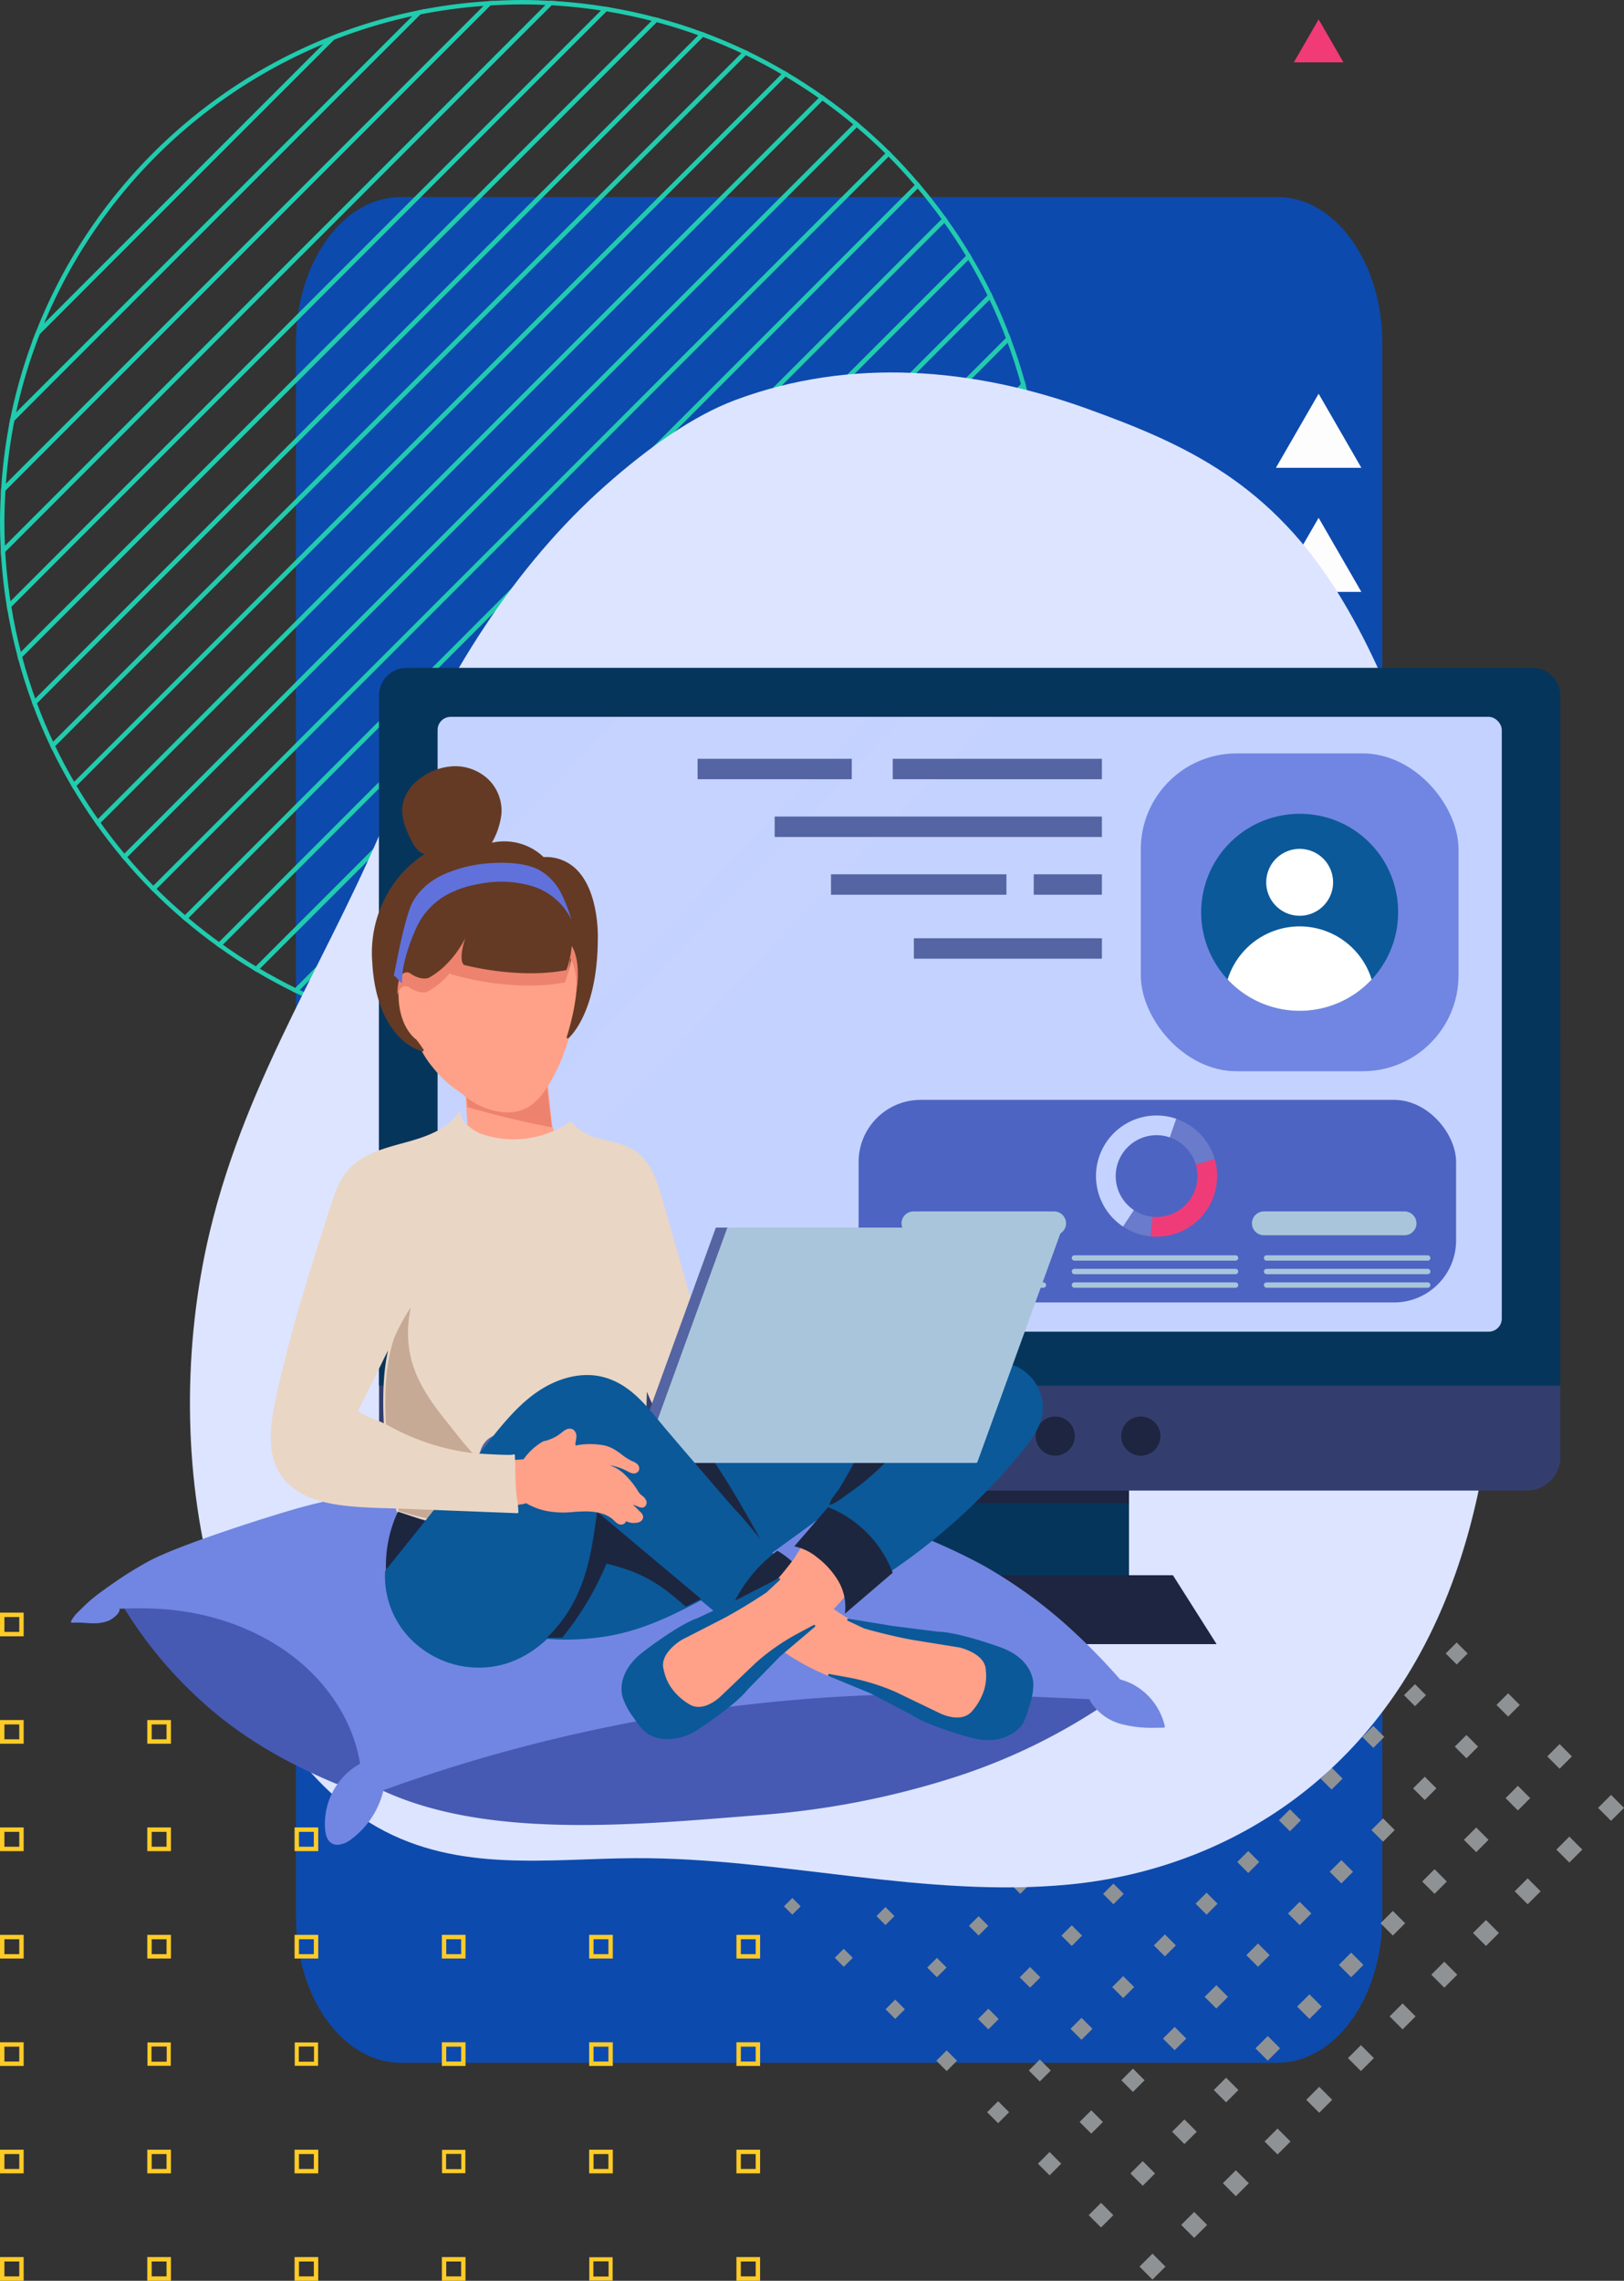 <svg xmlns="http://www.w3.org/2000/svg" width="398.412" height="559.313" viewBox="0 0 398.412 559.313">
  <rect x="0" y="0" width="398.412" height="559.313" fill="#333333" stroke="none"/>
  <g id="Grupo_895296" data-name="Grupo 895296" transform="translate(-913.801 -658.461)">
    <g id="Grupo_874939" data-name="Grupo 874939" transform="translate(914.34 659)">
      <path id="Trazado_600000" data-name="Trazado 600000" d="M25.709,0h215.1c14.2,0,25.709,16.045,25.709,35.838V421.695c0,19.793-11.51,35.838-25.709,35.838H25.709C11.511,457.533,0,441.487,0,421.695V35.838C0,16.045,11.511,0,25.709,0Z" transform="translate(72.065 47.787)" fill="#0d4aad"/>
      <g id="Grupo_873686" data-name="Grupo 873686">
        <path id="Trazado_1" data-name="Trazado 1" d="M100.712-75.2-45.679,71.192q1.017,6.279,2.63,12.341l156.1-156.1Q106.994-74.179,100.712-75.2Z" transform="translate(47.346 76.866)" fill="none" stroke="#21cbae" stroke-miterlimit="10" stroke-width="1.078"/>
        <path id="Trazado_2" data-name="Trazado 2" d="M112.906-72.715l-156.1,156.1q1.542,5.8,3.6,11.376L124.282-69.119Q118.713-71.177,112.906-72.715Z" transform="translate(47.492 77.012)" fill="none" stroke="#21cbae" stroke-miterlimit="10" stroke-width="1.078"/>
        <path id="Trazado_3" data-name="Trazado 3" d="M160.689-48.491l-179.66,179.66c2.277,2.7,4.652,5.323,7.144,7.829L168.517-41.347C166.012-43.838,163.393-46.214,160.689-48.491Z" transform="translate(48.92 78.44)" fill="none" stroke="#21cbae" stroke-miterlimit="10" stroke-width="1.078"/>
        <path id="Trazado_4" data-name="Trazado 4" d="M152.6-54.647-25.128,123.079q3.091,4.362,6.52,8.452l179.66-179.66Q156.971-51.564,152.6-54.647Z" transform="translate(48.557 78.077)" fill="none" stroke="#21cbae" stroke-miterlimit="10" stroke-width="1.078"/>
        <path id="Trazado_5" data-name="Trazado 5" d="M134.361-65.12-35.6,104.841c1.592,3.342,3.34,6.593,5.206,9.767L144.127-59.913C140.954-61.78,137.7-63.528,134.361-65.12Z" transform="translate(47.94 77.46)" fill="none" stroke="#21cbae" stroke-miterlimit="10" stroke-width="1.078"/>
        <path id="Trazado_6" data-name="Trazado 6" d="M143.838-60.2-30.684,114.318q2.751,4.678,5.883,9.089L152.925-54.319Q148.514-57.447,143.838-60.2Z" transform="translate(48.23 77.75)" fill="none" stroke="#21cbae" stroke-miterlimit="10" stroke-width="1.078"/>
        <path id="Trazado_7" data-name="Trazado 7" d="M124.082-69.319-39.8,94.562q1.99,5.383,4.447,10.526L134.608-64.873Q129.467-67.32,124.082-69.319Z" transform="translate(47.692 77.212)" fill="none" stroke="#21cbae" stroke-miterlimit="10" stroke-width="1.078"/>
        <path id="Trazado_8" data-name="Trazado 8" d="M-38.97,3.8,33.321-68.489A127.883,127.883,0,0,0-38.97,3.8Z" transform="translate(47.741 77.261)" fill="none" stroke="#21cbae" stroke-miterlimit="10" stroke-width="1.078"/>
        <path id="Trazado_9" data-name="Trazado 9" d="M33.67-68.14-38.621,4.151a126.414,126.414,0,0,0-6.264,21.236L54.907-74.4A126.458,126.458,0,0,0,33.67-68.14Z" transform="translate(47.393 76.913)" fill="none" stroke="#21cbae" stroke-miterlimit="10" stroke-width="1.078"/>
        <path id="Trazado_10" data-name="Trazado 10" d="M87.286-76.583-47.064,57.766A127.855,127.855,0,0,0-45.6,71.273L100.793-75.117A127.881,127.881,0,0,0,87.286-76.583Z" transform="translate(47.264 76.784)" fill="none" stroke="#21cbae" stroke-miterlimit="10" stroke-width="1.078"/>
        <path id="Trazado_11" data-name="Trazado 11" d="M80.279-76.773c-2.7,0-5.372.112-8.031.277L-46.976,42.729c-.165,2.658-.277,5.331-.277,8.031,0,2.355.074,4.693.2,7.018L87.3-76.572C84.973-76.7,82.635-76.773,80.279-76.773Z" transform="translate(47.253 76.773)" fill="none" stroke="#21cbae" stroke-miterlimit="10" stroke-width="1.078"/>
        <path id="Trazado_12" data-name="Trazado 12" d="M55.031-74.281-44.761,25.511a127.586,127.586,0,0,0-2.23,17.2L72.232-76.511A127.761,127.761,0,0,0,55.031-74.281Z" transform="translate(47.268 76.788)" fill="none" stroke="#21cbae" stroke-miterlimit="10" stroke-width="1.078"/>
        <path id="Trazado_13" data-name="Trazado 13" d="M200.077,23.422,52.941,170.557a127.65,127.65,0,0,0,13.42,1.552L201.63,36.842A127.585,127.585,0,0,0,200.077,23.422Z" transform="translate(53.159 82.679)" fill="none" stroke="#21cbae" stroke-miterlimit="10" stroke-width="1.078"/>
        <path id="Trazado_14" data-name="Trazado 14" d="M201.159,44.107c0-2.694-.112-5.36-.276-8.012L65.614,171.363c2.653.165,5.319.276,8.012.276,2.307,0,4.6-.069,6.874-.19L200.969,50.981C201.09,48.7,201.159,46.413,201.159,44.107Z" transform="translate(53.906 83.426)" fill="none" stroke="#21cbae" stroke-miterlimit="10" stroke-width="1.078"/>
        <path id="Trazado_15" data-name="Trazado 15" d="M200.141,50.152,79.671,170.621a127.6,127.6,0,0,0,17.058-2.085L198.056,67.209A127.787,127.787,0,0,0,200.141,50.152Z" transform="translate(54.735 84.255)" fill="none" stroke="#21cbae" stroke-miterlimit="10" stroke-width="1.078"/>
        <path id="Trazado_16" data-name="Trazado 16" d="M197.106,66.26,95.779,167.586a126.513,126.513,0,0,0,20.773-5.8l74.753-74.752A126.74,126.74,0,0,0,197.106,66.26Z" transform="translate(55.684 85.204)" fill="none" stroke="#21cbae" stroke-miterlimit="10" stroke-width="1.078"/>
        <path id="Trazado_17" data-name="Trazado 17" d="M190.149,85.877,115.4,160.629A127.893,127.893,0,0,0,190.149,85.877Z" transform="translate(56.84 86.36)" fill="none" stroke="#21cbae" stroke-miterlimit="10" stroke-width="1.078"/>
        <path id="Trazado_18" data-name="Trazado 18" d="M198.054,11.837l-156.7,156.7q6.022,1.646,12.267,2.7L200.76,24.1Q199.7,17.862,198.054,11.837Z" transform="translate(52.476 81.996)" fill="none" stroke="#21cbae" stroke-miterlimit="10" stroke-width="1.078"/>
        <path id="Trazado_19" data-name="Trazado 19" d="M180.972-26.455,3.065,151.452C5.99,153.551,9,155.54,12.1,157.39L186.91-17.42C185.06-20.523,183.071-23.53,180.972-26.455Z" transform="translate(50.219 79.739)" fill="none" stroke="#21cbae" stroke-miterlimit="10" stroke-width="1.078"/>
        <path id="Trazado_20" data-name="Trazado 20" d="M174.868-34.388-4.869,145.349q4.058,3.456,8.4,6.571L181.44-25.987Q178.325-30.327,174.868-34.388Z" transform="translate(49.751 79.271)" fill="none" stroke="#21cbae" stroke-miterlimit="10" stroke-width="1.078"/>
        <path id="Trazado_21" data-name="Trazado 21" d="M195.022,1.157,30.676,165.5q5.537,2.09,11.311,3.663l156.7-156.7Q197.108,6.7,195.022,1.157Z" transform="translate(51.847 81.367)" fill="none" stroke="#21cbae" stroke-miterlimit="10" stroke-width="1.078"/>
        <path id="Trazado_22" data-name="Trazado 22" d="M168.12-41.745-12.225,138.6c2.49,2.505,5.1,4.89,7.79,7.183L175.3-33.954C173.009-36.645,170.625-39.254,168.12-41.745Z" transform="translate(49.318 78.838)" fill="none" stroke="#21cbae" stroke-miterlimit="10" stroke-width="1.078"/>
        <path id="Trazado_23" data-name="Trazado 23" d="M191.12-8.746,20.773,161.6c3.411,1.652,6.915,3.138,10.487,4.486L195.606,1.741C194.258-1.832,192.771-5.336,191.12-8.746Z" transform="translate(51.263 80.783)" fill="none" stroke="#21cbae" stroke-miterlimit="10" stroke-width="1.078"/>
        <path id="Trazado_24" data-name="Trazado 24" d="M186.407-17.923,11.6,156.887c3.156,1.883,6.392,3.645,9.717,5.255L191.661-8.205C190.051-11.531,188.288-14.766,186.407-17.923Z" transform="translate(50.722 80.242)" fill="none" stroke="#21cbae" stroke-miterlimit="10" stroke-width="1.078"/>
      </g>
      <g id="Grupo_873687" data-name="Grupo 873687" transform="translate(141.95 302.564)">
        <g id="Grupo_68" data-name="Grupo 68" transform="translate(112.496 0)">
          <g id="Grupo_67" data-name="Grupo 67" transform="translate(0)">
            <rect id="Rectángulo_193" data-name="Rectángulo 193" width="4.499" height="4.499" transform="translate(137.065 140.246) rotate(-44.999)" fill="#8f9294"/>
            <rect id="Rectángulo_194" data-name="Rectángulo 194" width="4.269" height="4.269" transform="translate(124.605 127.623) rotate(-45)" fill="#8f9294"/>
            <rect id="Rectángulo_195" data-name="Rectángulo 195" width="4.04" height="4.04" transform="translate(112.144 115.001) rotate(-45)" fill="#8f9294"/>
            <rect id="Rectángulo_196" data-name="Rectángulo 196" width="3.811" height="3.811" transform="matrix(0.707, -0.707, 0.707, 0.707, 99.684, 102.379)" fill="#8f9294"/>
            <rect id="Rectángulo_197" data-name="Rectángulo 197" width="3.582" height="3.582" transform="translate(87.223 89.756) rotate(-45)" fill="#8f9294"/>
            <rect id="Rectángulo_198" data-name="Rectángulo 198" width="3.353" height="3.353" transform="matrix(0.707, -0.707, 0.707, 0.707, 74.763, 77.134)" fill="#8f9294"/>
            <rect id="Rectángulo_199" data-name="Rectángulo 199" width="3.124" height="3.124" transform="translate(62.302 64.511) rotate(-45)" fill="#8f9294"/>
            <rect id="Rectángulo_200" data-name="Rectángulo 200" width="2.895" height="2.895" transform="translate(49.842 51.889) rotate(-45.001)" fill="#8f9294"/>
            <rect id="Rectángulo_201" data-name="Rectángulo 201" width="2.666" height="2.666" transform="translate(37.381 39.267) rotate(-45)" fill="#8f9294"/>
            <rect id="Rectángulo_202" data-name="Rectángulo 202" width="2.437" height="2.437" transform="matrix(0.707, -0.707, 0.707, 0.707, 24.921, 26.644)" fill="#8f9294"/>
            <rect id="Rectángulo_203" data-name="Rectángulo 203" width="2.208" height="2.208" transform="translate(12.46 14.022) rotate(-45)" fill="#8f9294"/>
            <rect id="Rectángulo_204" data-name="Rectángulo 204" width="1.979" height="1.979" transform="matrix(0.707, -0.707, 0.707, 0.707, 0, 1.399)" fill="#8f9294"/>
          </g>
        </g>
        <g id="Grupo_70" data-name="Grupo 70" transform="translate(102.269 10.227)">
          <g id="Grupo_69" data-name="Grupo 69" transform="translate(0 0)">
            <rect id="Rectángulo_205" data-name="Rectángulo 205" width="4.499" height="4.499" transform="translate(137.065 140.246) rotate(-44.999)" fill="#8f9294"/>
            <rect id="Rectángulo_206" data-name="Rectángulo 206" width="4.269" height="4.269" transform="translate(124.605 127.624) rotate(-45)" fill="#8f9294"/>
            <rect id="Rectángulo_207" data-name="Rectángulo 207" width="4.04" height="4.04" transform="translate(112.144 115.001) rotate(-44.999)" fill="#8f9294"/>
            <rect id="Rectángulo_208" data-name="Rectángulo 208" width="3.811" height="3.811" transform="translate(99.684 102.379) rotate(-45)" fill="#8f9294"/>
            <rect id="Rectángulo_209" data-name="Rectángulo 209" width="3.582" height="3.582" transform="translate(87.223 89.756) rotate(-45)" fill="#8f9294"/>
            <rect id="Rectángulo_210" data-name="Rectángulo 210" width="3.353" height="3.353" transform="translate(74.763 77.134) rotate(-45)" fill="#8f9294"/>
            <rect id="Rectángulo_211" data-name="Rectángulo 211" width="3.124" height="3.124" transform="translate(62.302 64.511) rotate(-45)" fill="#8f9294"/>
            <rect id="Rectángulo_212" data-name="Rectángulo 212" width="2.895" height="2.895" transform="translate(49.842 51.889) rotate(-45)" fill="#8f9294"/>
            <rect id="Rectángulo_213" data-name="Rectángulo 213" width="2.666" height="2.666" transform="translate(37.381 39.267) rotate(-45)" fill="#8f9294"/>
            <rect id="Rectángulo_214" data-name="Rectángulo 214" width="2.437" height="2.437" transform="translate(24.921 26.644) rotate(-45)" fill="#8f9294"/>
            <rect id="Rectángulo_215" data-name="Rectángulo 215" width="2.208" height="2.208" transform="translate(12.461 14.022) rotate(-45)" fill="#8f9294"/>
            <rect id="Rectángulo_216" data-name="Rectángulo 216" width="1.979" height="1.979" transform="matrix(0.707, -0.707, 0.707, 0.707, 0, 1.399)" fill="#8f9294"/>
          </g>
        </g>
        <g id="Grupo_72" data-name="Grupo 72" transform="translate(92.042 20.454)">
          <g id="Grupo_71" data-name="Grupo 71" transform="translate(0 0)">
            <rect id="Rectángulo_217" data-name="Rectángulo 217" width="4.499" height="4.499" transform="translate(137.065 140.246) rotate(-44.999)" fill="#8f9294"/>
            <rect id="Rectángulo_218" data-name="Rectángulo 218" width="4.27" height="4.27" transform="translate(124.605 127.623) rotate(-44.999)" fill="#8f9294"/>
            <rect id="Rectángulo_219" data-name="Rectángulo 219" width="4.04" height="4.04" transform="translate(112.144 115.001) rotate(-44.999)" fill="#8f9294"/>
            <rect id="Rectángulo_220" data-name="Rectángulo 220" width="3.811" height="3.811" transform="matrix(0.707, -0.707, 0.707, 0.707, 99.684, 102.379)" fill="#8f9294"/>
            <rect id="Rectángulo_221" data-name="Rectángulo 221" width="3.582" height="3.582" transform="translate(87.223 89.756) rotate(-44.999)" fill="#8f9294"/>
            <rect id="Rectángulo_222" data-name="Rectángulo 222" width="3.353" height="3.353" transform="matrix(0.707, -0.707, 0.707, 0.707, 74.763, 77.134)" fill="#8f9294"/>
            <rect id="Rectángulo_223" data-name="Rectángulo 223" width="3.124" height="3.124" transform="matrix(0.707, -0.707, 0.707, 0.707, 62.302, 64.511)" fill="#8f9294"/>
            <rect id="Rectángulo_224" data-name="Rectángulo 224" width="2.895" height="2.895" transform="translate(49.842 51.889) rotate(-44.999)" fill="#8f9294"/>
            <rect id="Rectángulo_225" data-name="Rectángulo 225" width="2.666" height="2.666" transform="translate(37.381 39.267) rotate(-45)" fill="#8f9294"/>
            <rect id="Rectángulo_226" data-name="Rectángulo 226" width="2.437" height="2.437" transform="translate(24.921 26.644) rotate(-44.998)" fill="#8f9294"/>
            <rect id="Rectángulo_227" data-name="Rectángulo 227" width="2.208" height="2.208" transform="translate(12.46 14.022) rotate(-45)" fill="#8f9294"/>
            <rect id="Rectángulo_228" data-name="Rectángulo 228" width="1.979" height="1.979" transform="matrix(0.707, -0.707, 0.707, 0.707, 0, 1.399)" fill="#8f9294"/>
          </g>
        </g>
        <g id="Grupo_74" data-name="Grupo 74" transform="translate(81.815 30.681)">
          <g id="Grupo_73" data-name="Grupo 73" transform="translate(0 0)">
            <rect id="Rectángulo_229" data-name="Rectángulo 229" width="4.498" height="4.498" transform="translate(137.065 140.246) rotate(-45.001)" fill="#8f9294"/>
            <rect id="Rectángulo_230" data-name="Rectángulo 230" width="4.27" height="4.27" transform="translate(124.605 127.624) rotate(-45.001)" fill="#8f9294"/>
            <rect id="Rectángulo_231" data-name="Rectángulo 231" width="4.04" height="4.04" transform="translate(112.144 115.001) rotate(-45)" fill="#8f9294"/>
            <rect id="Rectángulo_232" data-name="Rectángulo 232" width="3.811" height="3.811" transform="matrix(0.707, -0.707, 0.707, 0.707, 99.684, 102.379)" fill="#8f9294"/>
            <rect id="Rectángulo_233" data-name="Rectángulo 233" width="3.582" height="3.582" transform="translate(87.223 89.756) rotate(-45)" fill="#8f9294"/>
            <rect id="Rectángulo_234" data-name="Rectángulo 234" width="3.353" height="3.353" transform="matrix(0.707, -0.707, 0.707, 0.707, 74.763, 77.134)" fill="#8f9294"/>
            <rect id="Rectángulo_235" data-name="Rectángulo 235" width="3.124" height="3.124" transform="translate(62.302 64.511) rotate(-45)" fill="#8f9294"/>
            <rect id="Rectángulo_236" data-name="Rectángulo 236" width="2.895" height="2.895" transform="translate(49.842 51.889) rotate(-45.001)" fill="#8f9294"/>
            <rect id="Rectángulo_237" data-name="Rectángulo 237" width="2.666" height="2.666" transform="translate(37.381 39.267) rotate(-45)" fill="#8f9294"/>
            <rect id="Rectángulo_238" data-name="Rectángulo 238" width="2.437" height="2.437" transform="translate(24.921 26.644) rotate(-45)" fill="#8f9294"/>
            <rect id="Rectángulo_239" data-name="Rectángulo 239" width="2.208" height="2.208" transform="translate(12.46 14.022) rotate(-45)" fill="#8f9294"/>
            <rect id="Rectángulo_240" data-name="Rectángulo 240" width="1.979" height="1.979" transform="translate(0 1.399) rotate(-44.998)" fill="#8f9294"/>
          </g>
        </g>
        <g id="Grupo_76" data-name="Grupo 76" transform="translate(71.588 40.907)">
          <g id="Grupo_75" data-name="Grupo 75" transform="translate(0 0)">
            <rect id="Rectángulo_241" data-name="Rectángulo 241" width="4.499" height="4.499" transform="translate(137.065 140.246) rotate(-45.001)" fill="#8f9294"/>
            <rect id="Rectángulo_242" data-name="Rectángulo 242" width="4.269" height="4.269" transform="translate(124.605 127.624) rotate(-45.001)" fill="#8f9294"/>
            <rect id="Rectángulo_243" data-name="Rectángulo 243" width="4.04" height="4.04" transform="translate(112.144 115.001) rotate(-45)" fill="#8f9294"/>
            <rect id="Rectángulo_244" data-name="Rectángulo 244" width="3.811" height="3.811" transform="matrix(0.707, -0.707, 0.707, 0.707, 99.684, 102.379)" fill="#8f9294"/>
            <rect id="Rectángulo_245" data-name="Rectángulo 245" width="3.582" height="3.582" transform="translate(87.223 89.756) rotate(-45)" fill="#8f9294"/>
            <rect id="Rectángulo_246" data-name="Rectángulo 246" width="3.353" height="3.353" transform="translate(74.763 77.134) rotate(-45.001)" fill="#8f9294"/>
            <rect id="Rectángulo_247" data-name="Rectángulo 247" width="3.124" height="3.124" transform="translate(62.302 64.511) rotate(-45)" fill="#8f9294"/>
            <rect id="Rectángulo_248" data-name="Rectángulo 248" width="2.895" height="2.895" transform="translate(49.842 51.889) rotate(-45.001)" fill="#8f9294"/>
            <rect id="Rectángulo_249" data-name="Rectángulo 249" width="2.666" height="2.666" transform="translate(37.381 39.267) rotate(-45)" fill="#8f9294"/>
            <rect id="Rectángulo_250" data-name="Rectángulo 250" width="2.437" height="2.437" transform="matrix(0.707, -0.707, 0.707, 0.707, 24.921, 26.644)" fill="#8f9294"/>
            <rect id="Rectángulo_251" data-name="Rectángulo 251" width="2.208" height="2.208" transform="translate(12.46 14.022) rotate(-45)" fill="#8f9294"/>
            <rect id="Rectángulo_252" data-name="Rectángulo 252" width="1.979" height="1.979" transform="matrix(0.707, -0.707, 0.707, 0.707, 0, 1.399)" fill="#8f9294"/>
          </g>
        </g>
        <g id="Grupo_78" data-name="Grupo 78" transform="translate(61.361 51.134)">
          <g id="Grupo_77" data-name="Grupo 77" transform="translate(0 0)">
            <rect id="Rectángulo_253" data-name="Rectángulo 253" width="4.499" height="4.499" transform="translate(137.065 140.246) rotate(-45)" fill="#8f9294"/>
            <rect id="Rectángulo_254" data-name="Rectángulo 254" width="4.269" height="4.269" transform="translate(124.605 127.623) rotate(-45)" fill="#8f9294"/>
            <rect id="Rectángulo_255" data-name="Rectángulo 255" width="4.04" height="4.04" transform="translate(112.144 115.001) rotate(-45.001)" fill="#8f9294"/>
            <rect id="Rectángulo_256" data-name="Rectángulo 256" width="3.811" height="3.811" transform="matrix(0.707, -0.707, 0.707, 0.707, 99.684, 102.379)" fill="#8f9294"/>
            <rect id="Rectángulo_257" data-name="Rectángulo 257" width="3.582" height="3.582" transform="matrix(0.707, -0.707, 0.707, 0.707, 87.223, 89.756)" fill="#8f9294"/>
            <rect id="Rectángulo_258" data-name="Rectángulo 258" width="3.353" height="3.353" transform="matrix(0.707, -0.707, 0.707, 0.707, 74.763, 77.134)" fill="#8f9294"/>
            <rect id="Rectángulo_259" data-name="Rectángulo 259" width="3.124" height="3.124" transform="translate(62.302 64.511) rotate(-45)" fill="#8f9294"/>
            <rect id="Rectángulo_260" data-name="Rectángulo 260" width="2.895" height="2.895" transform="translate(49.842 51.889) rotate(-45.001)" fill="#8f9294"/>
            <rect id="Rectángulo_261" data-name="Rectángulo 261" width="2.666" height="2.666" transform="translate(37.381 39.267) rotate(-45)" fill="#8f9294"/>
            <rect id="Rectángulo_262" data-name="Rectángulo 262" width="2.437" height="2.437" transform="matrix(0.707, -0.707, 0.707, 0.707, 24.921, 26.644)" fill="#8f9294"/>
            <rect id="Rectángulo_263" data-name="Rectángulo 263" width="2.208" height="2.208" transform="translate(12.46 14.022) rotate(-45)" fill="#8f9294"/>
            <rect id="Rectángulo_264" data-name="Rectángulo 264" width="1.979" height="1.979" transform="matrix(0.707, -0.707, 0.707, 0.707, 0, 1.399)" fill="#8f9294"/>
          </g>
        </g>
        <g id="Grupo_80" data-name="Grupo 80" transform="translate(51.134 61.361)">
          <g id="Grupo_79" data-name="Grupo 79" transform="translate(0 0)">
            <rect id="Rectángulo_265" data-name="Rectángulo 265" width="4.499" height="4.499" transform="translate(137.065 140.246) rotate(-44.999)" fill="#8f9294"/>
            <rect id="Rectángulo_266" data-name="Rectángulo 266" width="4.269" height="4.269" transform="translate(124.604 127.623) rotate(-45)" fill="#8f9294"/>
            <rect id="Rectángulo_267" data-name="Rectángulo 267" width="4.04" height="4.04" transform="translate(112.144 115.001) rotate(-44.999)" fill="#8f9294"/>
            <rect id="Rectángulo_268" data-name="Rectángulo 268" width="3.811" height="3.811" transform="translate(99.684 102.379) rotate(-45)" fill="#8f9294"/>
            <rect id="Rectángulo_269" data-name="Rectángulo 269" width="3.582" height="3.582" transform="translate(87.223 89.756) rotate(-44.999)" fill="#8f9294"/>
            <rect id="Rectángulo_270" data-name="Rectángulo 270" width="3.353" height="3.353" transform="matrix(0.707, -0.707, 0.707, 0.707, 74.763, 77.134)" fill="#8f9294"/>
            <rect id="Rectángulo_271" data-name="Rectángulo 271" width="3.124" height="3.124" transform="matrix(0.707, -0.707, 0.707, 0.707, 62.302, 64.511)" fill="#8f9294"/>
            <rect id="Rectángulo_272" data-name="Rectángulo 272" width="2.895" height="2.895" transform="translate(49.842 51.889) rotate(-45.001)" fill="#8f9294"/>
            <rect id="Rectángulo_273" data-name="Rectángulo 273" width="2.666" height="2.666" transform="translate(37.381 39.267) rotate(-45)" fill="#8f9294"/>
            <rect id="Rectángulo_274" data-name="Rectángulo 274" width="2.437" height="2.437" transform="translate(24.921 26.644) rotate(-45.002)" fill="#8f9294"/>
            <rect id="Rectángulo_275" data-name="Rectángulo 275" width="2.208" height="2.208" transform="translate(12.46 14.022) rotate(-45)" fill="#8f9294"/>
            <rect id="Rectángulo_276" data-name="Rectángulo 276" width="1.979" height="1.979" transform="matrix(0.707, -0.707, 0.707, 0.707, 0, 1.399)" fill="#8f9294"/>
          </g>
        </g>
        <g id="Grupo_82" data-name="Grupo 82" transform="translate(40.907 71.588)">
          <g id="Grupo_81" data-name="Grupo 81" transform="translate(0 0)">
            <rect id="Rectángulo_277" data-name="Rectángulo 277" width="4.499" height="4.499" transform="translate(137.065 140.246) rotate(-44.999)" fill="#8f9294"/>
            <rect id="Rectángulo_278" data-name="Rectángulo 278" width="4.269" height="4.269" transform="translate(124.605 127.623) rotate(-45)" fill="#8f9294"/>
            <rect id="Rectángulo_279" data-name="Rectángulo 279" width="4.04" height="4.04" transform="translate(112.144 115.001) rotate(-44.999)" fill="#8f9294"/>
            <rect id="Rectángulo_280" data-name="Rectángulo 280" width="3.811" height="3.811" transform="translate(99.684 102.379) rotate(-45)" fill="#8f9294"/>
            <rect id="Rectángulo_281" data-name="Rectángulo 281" width="3.582" height="3.582" transform="translate(87.223 89.756) rotate(-44.999)" fill="#8f9294"/>
            <rect id="Rectángulo_282" data-name="Rectángulo 282" width="3.353" height="3.353" transform="translate(74.763 77.134) rotate(-45)" fill="#8f9294"/>
            <rect id="Rectángulo_283" data-name="Rectángulo 283" width="3.124" height="3.124" transform="matrix(0.707, -0.707, 0.707, 0.707, 62.302, 64.511)" fill="#8f9294"/>
            <rect id="Rectángulo_284" data-name="Rectángulo 284" width="2.895" height="2.895" transform="translate(49.842 51.889) rotate(-45)" fill="#8f9294"/>
            <rect id="Rectángulo_285" data-name="Rectángulo 285" width="2.666" height="2.666" transform="translate(37.381 39.267) rotate(-45)" fill="#8f9294"/>
            <rect id="Rectángulo_286" data-name="Rectángulo 286" width="2.437" height="2.437" transform="translate(24.921 26.644) rotate(-45)" fill="#8f9294"/>
            <rect id="Rectángulo_287" data-name="Rectángulo 287" width="2.208" height="2.208" transform="translate(12.46 14.022) rotate(-45)" fill="#8f9294"/>
            <rect id="Rectángulo_288" data-name="Rectángulo 288" width="1.979" height="1.979" transform="matrix(0.707, -0.707, 0.707, 0.707, 0, 1.399)" fill="#8f9294"/>
          </g>
        </g>
        <g id="Grupo_84" data-name="Grupo 84" transform="translate(30.681 81.815)">
          <g id="Grupo_83" data-name="Grupo 83" transform="translate(0 0)">
            <rect id="Rectángulo_289" data-name="Rectángulo 289" width="4.499" height="4.499" transform="translate(137.065 140.246) rotate(-44.999)" fill="#8f9294"/>
            <rect id="Rectángulo_290" data-name="Rectángulo 290" width="4.27" height="4.27" transform="translate(124.605 127.623) rotate(-44.999)" fill="#8f9294"/>
            <rect id="Rectángulo_291" data-name="Rectángulo 291" width="4.04" height="4.04" transform="translate(112.144 115.001) rotate(-44.999)" fill="#8f9294"/>
            <rect id="Rectángulo_292" data-name="Rectángulo 292" width="3.811" height="3.811" transform="matrix(0.707, -0.707, 0.707, 0.707, 99.684, 102.379)" fill="#8f9294"/>
            <rect id="Rectángulo_293" data-name="Rectángulo 293" width="3.582" height="3.582" transform="translate(87.223 89.756) rotate(-44.999)" fill="#8f9294"/>
            <rect id="Rectángulo_294" data-name="Rectángulo 294" width="3.353" height="3.353" transform="matrix(0.707, -0.707, 0.707, 0.707, 74.763, 77.134)" fill="#8f9294"/>
            <rect id="Rectángulo_295" data-name="Rectángulo 295" width="3.124" height="3.124" transform="matrix(0.707, -0.707, 0.707, 0.707, 62.302, 64.511)" fill="#8f9294"/>
            <rect id="Rectángulo_296" data-name="Rectángulo 296" width="2.895" height="2.895" transform="translate(49.842 51.889) rotate(-44.999)" fill="#8f9294"/>
            <rect id="Rectángulo_297" data-name="Rectángulo 297" width="2.666" height="2.666" transform="matrix(0.707, -0.707, 0.707, 0.707, 37.381, 39.267)" fill="#8f9294"/>
            <rect id="Rectángulo_298" data-name="Rectángulo 298" width="2.437" height="2.437" transform="translate(24.921 26.644) rotate(-44.998)" fill="#8f9294"/>
            <rect id="Rectángulo_299" data-name="Rectángulo 299" width="2.208" height="2.208" transform="translate(12.461 14.022) rotate(-44.998)" fill="#8f9294"/>
            <rect id="Rectángulo_300" data-name="Rectángulo 300" width="1.979" height="1.979" transform="translate(0 1.399) rotate(-44.998)" fill="#8f9294"/>
          </g>
        </g>
        <g id="Grupo_86" data-name="Grupo 86" transform="translate(20.454 92.042)">
          <g id="Grupo_85" data-name="Grupo 85" transform="translate(0 0)">
            <rect id="Rectángulo_301" data-name="Rectángulo 301" width="4.499" height="4.499" transform="matrix(0.707, -0.707, 0.707, 0.707, 137.065, 140.246)" fill="#8f9294"/>
            <rect id="Rectángulo_302" data-name="Rectángulo 302" width="4.27" height="4.27" transform="translate(124.605 127.624) rotate(-45.001)" fill="#8f9294"/>
            <rect id="Rectángulo_303" data-name="Rectángulo 303" width="4.04" height="4.04" transform="translate(112.144 115.001) rotate(-45.001)" fill="#8f9294"/>
            <rect id="Rectángulo_304" data-name="Rectángulo 304" width="3.811" height="3.811" transform="matrix(0.707, -0.707, 0.707, 0.707, 99.684, 102.379)" fill="#8f9294"/>
            <rect id="Rectángulo_305" data-name="Rectángulo 305" width="3.582" height="3.582" transform="translate(87.223 89.756) rotate(-45)" fill="#8f9294"/>
            <rect id="Rectángulo_306" data-name="Rectángulo 306" width="3.353" height="3.353" transform="translate(74.763 77.134) rotate(-45.001)" fill="#8f9294"/>
            <rect id="Rectángulo_307" data-name="Rectángulo 307" width="3.124" height="3.124" transform="translate(62.302 64.512) rotate(-45)" fill="#8f9294"/>
            <rect id="Rectángulo_308" data-name="Rectángulo 308" width="2.895" height="2.895" transform="translate(49.842 51.889) rotate(-45.001)" fill="#8f9294"/>
            <rect id="Rectángulo_309" data-name="Rectángulo 309" width="2.666" height="2.666" transform="translate(37.381 39.267) rotate(-45)" fill="#8f9294"/>
            <rect id="Rectángulo_310" data-name="Rectángulo 310" width="2.437" height="2.437" transform="translate(24.921 26.644) rotate(-45)" fill="#8f9294"/>
            <rect id="Rectángulo_311" data-name="Rectángulo 311" width="2.208" height="2.208" transform="translate(12.461 14.022) rotate(-45)" fill="#8f9294"/>
            <rect id="Rectángulo_312" data-name="Rectángulo 312" width="1.979" height="1.979" transform="translate(0 1.399) rotate(-45)" fill="#8f9294"/>
          </g>
        </g>
        <g id="Grupo_88" data-name="Grupo 88" transform="translate(10.227 102.269)">
          <g id="Grupo_87" data-name="Grupo 87" transform="translate(0 0)">
            <rect id="Rectángulo_313" data-name="Rectángulo 313" width="4.499" height="4.499" transform="translate(137.065 140.246) rotate(-45)" fill="#8f9294"/>
            <rect id="Rectángulo_314" data-name="Rectángulo 314" width="4.269" height="4.269" transform="translate(124.605 127.624) rotate(-45)" fill="#8f9294"/>
            <rect id="Rectángulo_315" data-name="Rectángulo 315" width="4.04" height="4.04" transform="translate(112.144 115.001) rotate(-45)" fill="#8f9294"/>
            <rect id="Rectángulo_316" data-name="Rectángulo 316" width="3.811" height="3.811" transform="matrix(0.707, -0.707, 0.707, 0.707, 99.684, 102.379)" fill="#8f9294"/>
            <rect id="Rectángulo_317" data-name="Rectángulo 317" width="3.582" height="3.582" transform="translate(87.223 89.756) rotate(-45.001)" fill="#8f9294"/>
            <rect id="Rectángulo_318" data-name="Rectángulo 318" width="3.353" height="3.353" transform="matrix(0.707, -0.707, 0.707, 0.707, 74.763, 77.134)" fill="#8f9294"/>
            <rect id="Rectángulo_319" data-name="Rectángulo 319" width="3.124" height="3.124" transform="translate(62.302 64.511) rotate(-45)" fill="#8f9294"/>
            <rect id="Rectángulo_320" data-name="Rectángulo 320" width="2.895" height="2.895" transform="translate(49.842 51.889) rotate(-45.001)" fill="#8f9294"/>
            <rect id="Rectángulo_321" data-name="Rectángulo 321" width="2.666" height="2.666" transform="translate(37.381 39.267) rotate(-45)" fill="#8f9294"/>
            <rect id="Rectángulo_322" data-name="Rectángulo 322" width="2.437" height="2.437" transform="matrix(0.707, -0.707, 0.707, 0.707, 24.921, 26.644)" fill="#8f9294"/>
            <rect id="Rectángulo_323" data-name="Rectángulo 323" width="2.208" height="2.208" transform="translate(12.46 14.022) rotate(-45)" fill="#8f9294"/>
            <rect id="Rectángulo_324" data-name="Rectángulo 324" width="1.979" height="1.979" transform="matrix(0.707, -0.707, 0.707, 0.707, 0, 1.399)" fill="#8f9294"/>
          </g>
        </g>
        <g id="Grupo_90" data-name="Grupo 90" transform="translate(0 112.496)">
          <g id="Grupo_89" data-name="Grupo 89" transform="translate(0 0)">
            <rect id="Rectángulo_325" data-name="Rectángulo 325" width="4.499" height="4.499" transform="translate(137.065 140.246) rotate(-45)" fill="#8f9294"/>
            <rect id="Rectángulo_326" data-name="Rectángulo 326" width="4.269" height="4.269" transform="translate(124.605 127.623) rotate(-45)" fill="#8f9294"/>
            <rect id="Rectángulo_327" data-name="Rectángulo 327" width="4.04" height="4.04" transform="translate(112.144 115.001) rotate(-45)" fill="#8f9294"/>
            <rect id="Rectángulo_328" data-name="Rectángulo 328" width="3.811" height="3.811" transform="translate(99.684 102.379) rotate(-45)" fill="#8f9294"/>
            <rect id="Rectángulo_329" data-name="Rectángulo 329" width="3.582" height="3.582" transform="translate(87.223 89.756) rotate(-45)" fill="#8f9294"/>
            <rect id="Rectángulo_330" data-name="Rectángulo 330" width="3.353" height="3.353" transform="translate(74.763 77.134) rotate(-45)" fill="#8f9294"/>
            <rect id="Rectángulo_331" data-name="Rectángulo 331" width="3.124" height="3.124" transform="matrix(0.707, -0.707, 0.707, 0.707, 62.302, 64.511)" fill="#8f9294"/>
            <rect id="Rectángulo_332" data-name="Rectángulo 332" width="2.895" height="2.895" transform="translate(49.842 51.889) rotate(-45.001)" fill="#8f9294"/>
            <rect id="Rectángulo_333" data-name="Rectángulo 333" width="2.666" height="2.666" transform="translate(37.381 39.267) rotate(-45.002)" fill="#8f9294"/>
            <rect id="Rectángulo_334" data-name="Rectángulo 334" width="2.437" height="2.437" transform="translate(24.921 26.644) rotate(-45.002)" fill="#8f9294"/>
            <rect id="Rectángulo_335" data-name="Rectángulo 335" width="2.208" height="2.208" transform="matrix(0.707, -0.707, 0.707, 0.707, 12.46, 14.022)" fill="#8f9294"/>
            <rect id="Rectángulo_336" data-name="Rectángulo 336" width="1.979" height="1.979" transform="matrix(0.707, -0.707, 0.707, 0.707, 0, 1.399)" fill="#8f9294"/>
          </g>
        </g>
      </g>
      <g id="Grupo_873688" data-name="Grupo 873688" transform="translate(312.474 4.216)">
        <path id="Trazado_34" data-name="Trazado 34" d="M697.8,390.082l-10.487,18.163h20.973Z" transform="translate(-687.318 -237.434)" fill="#fdfdfd"/>
        <path id="Trazado_35" data-name="Trazado 35" d="M697.8,361.354l-10.487,18.163h20.973Z" transform="translate(-687.318 -239.127)" fill="#fdfdfd"/>
        <path id="Trazado_36" data-name="Trazado 36" d="M697.8,332.626,687.318,350.79h20.973Z" transform="translate(-687.318 -240.82)" fill="#fdfdfd"/>
        <path id="Trazado_37" data-name="Trazado 37" d="M697.559,245.931l-6.084,10.537h12.167Z" transform="translate(-687.072 -245.931)" fill="#f13b76"/>
      </g>
      <g id="Grupo_875933" data-name="Grupo 875933" transform="translate(0 395.467)">
        <g id="Grupo_4" data-name="Grupo 4" transform="translate(0)">
          <rect id="Rectángulo_4" data-name="Rectángulo 4" width="4.728" height="4.728" fill="none" stroke="#fecb27" stroke-miterlimit="10" stroke-width="1.078"/>
          <rect id="Rectángulo_5" data-name="Rectángulo 5" width="4.728" height="4.728" transform="translate(36.133)" fill="none" stroke="#fecb27" stroke-miterlimit="10" stroke-width="1.078"/>
          <rect id="Rectángulo_6" data-name="Rectángulo 6" width="4.728" height="4.728" transform="translate(72.267)" fill="none" stroke="#fecb27" stroke-miterlimit="10" stroke-width="1.078"/>
          <rect id="Rectángulo_7" data-name="Rectángulo 7" width="4.728" height="4.728" transform="translate(108.4)" fill="none" stroke="#fecb27" stroke-miterlimit="10" stroke-width="1.078"/>
          <rect id="Rectángulo_8" data-name="Rectángulo 8" width="4.728" height="4.728" transform="translate(144.533)" fill="none" stroke="#fecb27" stroke-miterlimit="10" stroke-width="1.078"/>
          <rect id="Rectángulo_9" data-name="Rectángulo 9" width="4.728" height="4.728" transform="translate(180.666)" fill="none" stroke="#fecb27" stroke-miterlimit="10" stroke-width="1.078"/>
        </g>
        <g id="Grupo_5" data-name="Grupo 5" transform="translate(0 26.34)">
          <rect id="Rectángulo_10" data-name="Rectángulo 10" width="4.728" height="4.728" fill="none" stroke="#fecb27" stroke-miterlimit="10" stroke-width="1.078"/>
          <rect id="Rectángulo_11" data-name="Rectángulo 11" width="4.728" height="4.728" transform="translate(36.133)" fill="none" stroke="#fecb27" stroke-miterlimit="10" stroke-width="1.078"/>
          <rect id="Rectángulo_12" data-name="Rectángulo 12" width="4.728" height="4.728" transform="translate(72.267)" fill="none" stroke="#fecb27" stroke-miterlimit="10" stroke-width="1.078"/>
          <rect id="Rectángulo_13" data-name="Rectángulo 13" width="4.728" height="4.728" transform="translate(108.4)" fill="none" stroke="#fecb27" stroke-miterlimit="10" stroke-width="1.078"/>
          <rect id="Rectángulo_14" data-name="Rectángulo 14" width="4.728" height="4.728" transform="translate(144.533)" fill="none" stroke="#fecb27" stroke-miterlimit="10" stroke-width="1.078"/>
          <rect id="Rectángulo_15" data-name="Rectángulo 15" width="4.728" height="4.728" transform="translate(180.666)" fill="none" stroke="#fecb27" stroke-miterlimit="10" stroke-width="1.078"/>
        </g>
        <g id="Grupo_6" data-name="Grupo 6" transform="translate(0 52.68)">
          <rect id="Rectángulo_16" data-name="Rectángulo 16" width="4.728" height="4.728" fill="none" stroke="#fecb27" stroke-miterlimit="10" stroke-width="1.078"/>
          <rect id="Rectángulo_17" data-name="Rectángulo 17" width="4.728" height="4.728" transform="translate(36.133)" fill="none" stroke="#fecb27" stroke-miterlimit="10" stroke-width="1.078"/>
          <rect id="Rectángulo_18" data-name="Rectángulo 18" width="4.728" height="4.728" transform="translate(72.267)" fill="none" stroke="#fecb27" stroke-miterlimit="10" stroke-width="1.078"/>
          <rect id="Rectángulo_19" data-name="Rectángulo 19" width="4.728" height="4.728" transform="translate(108.4)" fill="none" stroke="#fecb27" stroke-miterlimit="10" stroke-width="1.078"/>
          <rect id="Rectángulo_20" data-name="Rectángulo 20" width="4.728" height="4.728" transform="translate(144.533)" fill="none" stroke="#fecb27" stroke-miterlimit="10" stroke-width="1.078"/>
          <rect id="Rectángulo_21" data-name="Rectángulo 21" width="4.728" height="4.728" transform="translate(180.666)" fill="none" stroke="#fecb27" stroke-miterlimit="10" stroke-width="1.078"/>
        </g>
        <g id="Grupo_7" data-name="Grupo 7" transform="translate(0 79.02)">
          <rect id="Rectángulo_22" data-name="Rectángulo 22" width="4.728" height="4.728" fill="none" stroke="#fecb27" stroke-miterlimit="10" stroke-width="1.078"/>
          <rect id="Rectángulo_23" data-name="Rectángulo 23" width="4.728" height="4.728" transform="translate(36.133)" fill="none" stroke="#fecb27" stroke-miterlimit="10" stroke-width="1.078"/>
          <rect id="Rectángulo_24" data-name="Rectángulo 24" width="4.728" height="4.728" transform="translate(72.267)" fill="none" stroke="#fecb27" stroke-miterlimit="10" stroke-width="1.078"/>
          <rect id="Rectángulo_25" data-name="Rectángulo 25" width="4.728" height="4.728" transform="translate(108.4)" fill="none" stroke="#fecb27" stroke-miterlimit="10" stroke-width="1.078"/>
          <rect id="Rectángulo_26" data-name="Rectángulo 26" width="4.728" height="4.728" transform="translate(144.533)" fill="none" stroke="#fecb27" stroke-miterlimit="10" stroke-width="1.078"/>
          <rect id="Rectángulo_27" data-name="Rectángulo 27" width="4.728" height="4.728" transform="translate(180.666)" fill="none" stroke="#fecb27" stroke-miterlimit="10" stroke-width="1.078"/>
        </g>
        <g id="Grupo_8" data-name="Grupo 8" transform="translate(0 105.36)">
          <rect id="Rectángulo_28" data-name="Rectángulo 28" width="4.728" height="4.728" fill="none" stroke="#fecb27" stroke-miterlimit="10" stroke-width="1.078"/>
          <rect id="Rectángulo_29" data-name="Rectángulo 29" width="4.728" height="4.728" transform="translate(36.133)" fill="none" stroke="#fecb27" stroke-width="1"/>
          <rect id="Rectángulo_30" data-name="Rectángulo 30" width="4.728" height="4.728" transform="translate(72.267)" fill="none" stroke="#fecb27" stroke-width="1"/>
          <rect id="Rectángulo_31" data-name="Rectángulo 31" width="4.728" height="4.728" transform="translate(108.4)" fill="none" stroke="#fecb27" stroke-miterlimit="10" stroke-width="1.078"/>
          <rect id="Rectángulo_32" data-name="Rectángulo 32" width="4.728" height="4.728" transform="translate(144.533)" fill="none" stroke="#fecb27" stroke-miterlimit="10" stroke-width="1.078"/>
          <rect id="Rectángulo_33" data-name="Rectángulo 33" width="4.728" height="4.728" transform="translate(180.666)" fill="none" stroke="#fecb27" stroke-miterlimit="10" stroke-width="1.078"/>
        </g>
        <g id="Grupo_9" data-name="Grupo 9" transform="translate(0 131.701)">
          <rect id="Rectángulo_34" data-name="Rectángulo 34" width="4.728" height="4.728" fill="none" stroke="#fecb27" stroke-miterlimit="10" stroke-width="1.078"/>
          <rect id="Rectángulo_35" data-name="Rectángulo 35" width="4.728" height="4.728" transform="translate(36.133)" fill="none" stroke="#fecb27" stroke-miterlimit="10" stroke-width="1.078"/>
          <rect id="Rectángulo_36" data-name="Rectángulo 36" width="4.728" height="4.728" transform="translate(72.267)" fill="none" stroke="#fecb27" stroke-miterlimit="10" stroke-width="1.078"/>
          <rect id="Rectángulo_37" data-name="Rectángulo 37" width="4.728" height="4.728" transform="translate(108.4)" fill="none" stroke="#fecb27" stroke-width="1"/>
          <rect id="Rectángulo_38" data-name="Rectángulo 38" width="4.728" height="4.728" transform="translate(144.533)" fill="none" stroke="#fecb27" stroke-miterlimit="10" stroke-width="1.078"/>
          <rect id="Rectángulo_39" data-name="Rectángulo 39" width="4.728" height="4.728" transform="translate(180.666)" fill="none" stroke="#fecb27" stroke-miterlimit="10" stroke-width="1.078"/>
        </g>
        <g id="Grupo_10" data-name="Grupo 10" transform="translate(0 158.041)">
          <rect id="Rectángulo_40" data-name="Rectángulo 40" width="4.728" height="4.728" fill="none" stroke="#fecb27" stroke-miterlimit="10" stroke-width="1.078"/>
          <rect id="Rectángulo_41" data-name="Rectángulo 41" width="4.728" height="4.728" transform="translate(36.133)" fill="none" stroke="#fecb27" stroke-miterlimit="10" stroke-width="1.078"/>
          <rect id="Rectángulo_42" data-name="Rectángulo 42" width="4.728" height="4.728" transform="translate(72.267)" fill="none" stroke="#fecb27" stroke-miterlimit="10" stroke-width="1.078"/>
          <rect id="Rectángulo_43" data-name="Rectángulo 43" width="4.728" height="4.728" transform="translate(108.4)" fill="none" stroke="#fecb27" stroke-miterlimit="10" stroke-width="1.078"/>
          <rect id="Rectángulo_44" data-name="Rectángulo 44" width="4.728" height="4.728" transform="translate(144.533)" fill="none" stroke="#fecb27" stroke-width="1"/>
          <rect id="Rectángulo_45" data-name="Rectángulo 45" width="4.728" height="4.728" transform="translate(180.666)" fill="none" stroke="#fecb27" stroke-miterlimit="10" stroke-width="1.078"/>
        </g>
      </g>
      <g id="Grupo_895333" data-name="Grupo 895333" transform="translate(-2074.16 4.053)">
        <path id="Trazado_624117" data-name="Trazado 624117" d="M2228.439,114.452c-21.727,19.216-39.689,46.6-52.7,79.055-14.087,35.147-35.145,65.205-44.407,104.035-6.58,27.58-6.594,58.808.756,85.944s22.177,49.757,40.435,60.048c19.916,11.225,41.934,7.648,63.2,7.554,35.6-.157,71.119,9.9,106.647,6.44s73.1-23.754,91.893-69.184c19.955-48.228,13.074-108.707,3.82-160.607-5.561-31.185-14.63-61.506-29.05-85.442-17.156-28.478-38.447-37.98-62.281-46.6C2318.7,85.538,2288.527,83,2260.348,93.479,2249.845,97.384,2238.761,105.322,2228.439,114.452Z" transform="translate(-6.265)" fill="#dce4ff"/>
        <g id="Grupo_895308" data-name="Grupo 895308" transform="translate(2166.614 159.2)">
          <g id="Grupo_895304" data-name="Grupo 895304">
            <rect id="Rectángulo_302480" data-name="Rectángulo 302480" width="78.17" height="28.902" transform="translate(105.814 198.702)" fill="#06355c"/>
            <rect id="Rectángulo_302481" data-name="Rectángulo 302481" width="78.17" height="3.106" transform="translate(105.814 201.735)" fill="#1d2540"/>
            <path id="Trazado_624118" data-name="Trazado 624118" d="M2395.692,445.009h-99.707l-10.716,16.9h121.14Z" transform="translate(-2200.939 -222.513)" fill="#1d2540"/>
            <rect id="Rectángulo_302482" data-name="Rectángulo 302482" width="289.798" height="201.735" rx="8.182" fill="#343e6e"/>
            <path id="Trazado_624119" data-name="Trazado 624119" d="M2472.635,350.772h-289.8v-169.3a6.72,6.72,0,0,1,6.72-6.72H2465.87a6.765,6.765,0,0,1,6.766,6.766Z" transform="translate(-2182.838 -174.753)" fill="#06355c"/>
            <rect id="Rectángulo_302483" data-name="Rectángulo 302483" width="261.073" height="150.775" rx="3.208" transform="translate(14.362 12.003)" fill="#c4d2ff"/>
            <g id="Grupo_895303" data-name="Grupo 895303" transform="translate(98.122 183.58)">
              <g id="Grupo_895298" data-name="Grupo 895298" transform="translate(43.413 1.438)">
                <path id="Trazado_624120" data-name="Trazado 624120" d="M2361.482,402.85a3.364,3.364,0,1,1-3.364-3.364A3.364,3.364,0,0,1,2361.482,402.85Z" transform="translate(-2354.754 -399.486)" fill="#1d2540"/>
              </g>
              <g id="Grupo_895299" data-name="Grupo 895299" transform="translate(62.964)">
                <path id="Trazado_624121" data-name="Trazado 624121" d="M2388.1,402.541a4.8,4.8,0,1,1-4.8-4.8A4.8,4.8,0,0,1,2388.1,402.541Z" transform="translate(-2378.501 -397.739)" fill="#1d2540"/>
              </g>
              <g id="Grupo_895300" data-name="Grupo 895300" transform="translate(83.951)">
                <path id="Trazado_624122" data-name="Trazado 624122" d="M2413.6,402.541a4.8,4.8,0,1,1-4.8-4.8A4.8,4.8,0,0,1,2413.6,402.541Z" transform="translate(-2403.994 -397.739)" fill="#1d2540"/>
              </g>
              <g id="Grupo_895301" data-name="Grupo 895301">
                <path id="Trazado_624123" data-name="Trazado 624123" d="M2311.625,402.541a4.8,4.8,0,1,1-4.8-4.8A4.8,4.8,0,0,1,2311.625,402.541Z" transform="translate(-2302.022 -397.739)" fill="#1d2540"/>
              </g>
              <g id="Grupo_895302" data-name="Grupo 895302" transform="translate(20.988)">
                <path id="Trazado_624124" data-name="Trazado 624124" d="M2337.118,402.541a4.8,4.8,0,1,1-4.8-4.8A4.8,4.8,0,0,1,2337.118,402.541Z" transform="translate(-2327.515 -397.739)" fill="#1d2540"/>
              </g>
            </g>
            <path id="Trazado_624125" data-name="Trazado 624125" d="M2306.2,189.332l-105.92,110.453V235.91l44.592-46.578Z" transform="translate(-2185.921 -177.329)" fill="#dce7f4" opacity="0.05"/>
            <path id="Trazado_624126" data-name="Trazado 624126" d="M2336.255,189.287,2200.283,331.1V308.682l114.473-119.358Z" transform="translate(-2185.921 -177.321)" fill="#dce7f4" opacity="0.05"/>
          </g>
          <rect id="Rectángulo_302484" data-name="Rectángulo 302484" width="77.947" height="77.947" rx="23.521" transform="translate(186.874 20.966)" fill="#7186e2"/>
          <path id="Trazado_624127" data-name="Trazado 624127" d="M2476.138,242.373a24.159,24.159,0,1,1-24.159-24.159A24.066,24.066,0,0,1,2476.138,242.373Z" transform="translate(-2226.131 -182.433)" fill="#0b5999"/>
          <circle id="Elipse_6292" data-name="Elipse 6292" cx="8.206" cy="8.206" r="8.206" transform="translate(215.976 58.68) rotate(-76.717)" fill="#fff"/>
          <path id="Trazado_624128" data-name="Trazado 624128" d="M2471.043,264.771a24.156,24.156,0,0,1-35.342,0,18.5,18.5,0,0,1,35.342,0Z" transform="translate(-2227.524 -188.358)" fill="#fff"/>
          <rect id="Rectángulo_302485" data-name="Rectángulo 302485" width="51.311" height="5.011" transform="translate(126.023 22.287)" fill="#5564a2"/>
          <rect id="Rectángulo_302486" data-name="Rectángulo 302486" width="80.279" height="5.011" transform="translate(97.055 36.45)" fill="#5564a2"/>
          <rect id="Rectángulo_302487" data-name="Rectángulo 302487" width="16.725" height="5.011" transform="translate(160.609 50.612)" fill="#5564a2"/>
          <rect id="Rectángulo_302488" data-name="Rectángulo 302488" width="46.132" height="5.011" transform="translate(131.202 66.299)" fill="#5564a2"/>
          <rect id="Rectángulo_302489" data-name="Rectángulo 302489" width="43.036" height="5.011" transform="translate(110.878 50.612)" fill="#5564a2"/>
          <rect id="Rectángulo_302490" data-name="Rectángulo 302490" width="37.824" height="5.011" transform="translate(78.143 22.287)" fill="#5564a2"/>
          <rect id="Rectángulo_302491" data-name="Rectángulo 302491" width="146.579" height="49.681" rx="15.226" transform="translate(117.649 105.929)" fill="#4d64c2"/>
          <path id="Trazado_624129" data-name="Trazado 624129" d="M2411.8,337.891l-.486,4.812a14.814,14.814,0,0,1-6.776-2.414l2.659-4.038A9.971,9.971,0,0,0,2411.8,337.891Z" transform="translate(-2222.016 -203.293)" fill="#6a7bcb"/>
          <path id="Trazado_624130" data-name="Trazado 624130" d="M2429.076,325.218a14.859,14.859,0,0,1-14.858,14.86q-.735,0-1.452-.069l.486-4.812c.319.03.641.046.967.046a10.031,10.031,0,0,0,9.616-12.867l4.637-1.369A14.812,14.812,0,0,1,2429.076,325.218Z" transform="translate(-2223.471 -200.599)" fill="#ef3c79"/>
          <path id="Trazado_624131" data-name="Trazado 624131" d="M2416.187,308.884l-1.577,4.567a10.029,10.029,0,0,0-8.839,17.821l-2.659,4.038a14.862,14.862,0,0,1,13.075-26.426Z" transform="translate(-2220.593 -198.313)" fill="#c4d2ff"/>
          <path id="Trazado_624132" data-name="Trazado 624132" d="M2429.484,318.9l-4.637,1.369a10.047,10.047,0,0,0-6.346-6.64l1.577-4.567A14.883,14.883,0,0,1,2429.484,318.9Z" transform="translate(-2224.484 -198.487)" fill="#6a7bcb"/>
          <path id="Trazado_624133" data-name="Trazado 624133" d="M2375.971,342.491h-34.525a2.927,2.927,0,0,1-2.918-2.919h0a2.927,2.927,0,0,1,2.918-2.918h34.525a2.926,2.926,0,0,1,2.917,2.918h0A2.927,2.927,0,0,1,2375.971,342.491Z" transform="translate(-2210.351 -203.364)" fill="#a9c5db"/>
          <path id="Trazado_624134" data-name="Trazado 624134" d="M2480.393,342.491h-34.525a2.927,2.927,0,0,1-2.918-2.919h0a2.927,2.927,0,0,1,2.918-2.918h34.525a2.927,2.927,0,0,1,2.919,2.918h0A2.927,2.927,0,0,1,2480.393,342.491Z" transform="translate(-2228.805 -203.364)" fill="#a9c5db"/>
          <g id="Grupo_895305" data-name="Grupo 895305" transform="translate(122.797 144.047)">
            <path id="Trazado_624135" data-name="Trazado 624135" d="M2372.182,351.028h-39.534a.656.656,0,0,1-.654-.654h0a.656.656,0,0,1,.654-.655h39.534a.656.656,0,0,1,.654.655h0A.656.656,0,0,1,2372.182,351.028Z" transform="translate(-2331.994 -349.72)" fill="#a9c5db"/>
            <path id="Trazado_624136" data-name="Trazado 624136" d="M2372.182,355.062h-39.534a.656.656,0,0,1-.654-.654h0a.656.656,0,0,1,.654-.655h39.534a.656.656,0,0,1,.654.655h0A.656.656,0,0,1,2372.182,355.062Z" transform="translate(-2331.994 -350.433)" fill="#a9c5db"/>
            <path id="Trazado_624137" data-name="Trazado 624137" d="M2372.182,359.1h-39.534a.656.656,0,0,1-.654-.654h0a.656.656,0,0,1,.654-.655h39.534a.656.656,0,0,1,.654.655h0A.656.656,0,0,1,2372.182,359.1Z" transform="translate(-2331.994 -351.146)" fill="#a9c5db"/>
          </g>
          <g id="Grupo_895306" data-name="Grupo 895306" transform="translate(169.937 144.047)">
            <path id="Trazado_624138" data-name="Trazado 624138" d="M2429.439,351.028h-39.533a.657.657,0,0,1-.655-.654h0a.657.657,0,0,1,.655-.655h39.533a.657.657,0,0,1,.655.655h0A.657.657,0,0,1,2429.439,351.028Z" transform="translate(-2389.252 -349.72)" fill="#a9c5db"/>
            <path id="Trazado_624139" data-name="Trazado 624139" d="M2429.439,355.062h-39.533a.657.657,0,0,1-.655-.654h0a.657.657,0,0,1,.655-.655h39.533a.657.657,0,0,1,.655.655h0A.657.657,0,0,1,2429.439,355.062Z" transform="translate(-2389.252 -350.433)" fill="#a9c5db"/>
            <path id="Trazado_624140" data-name="Trazado 624140" d="M2429.439,359.1h-39.533a.657.657,0,0,1-.655-.654h0a.657.657,0,0,1,.655-.655h39.533a.657.657,0,0,1,.655.655h0A.657.657,0,0,1,2429.439,359.1Z" transform="translate(-2389.252 -351.146)" fill="#a9c5db"/>
          </g>
          <g id="Grupo_895307" data-name="Grupo 895307" transform="translate(217.077 144.047)">
            <path id="Trazado_624141" data-name="Trazado 624141" d="M2486.7,351.028h-39.534a.656.656,0,0,1-.654-.654h0a.656.656,0,0,1,.654-.655H2486.7a.656.656,0,0,1,.654.655h0A.656.656,0,0,1,2486.7,351.028Z" transform="translate(-2446.511 -349.72)" fill="#a9c5db"/>
            <path id="Trazado_624142" data-name="Trazado 624142" d="M2486.7,355.062h-39.534a.656.656,0,0,1-.654-.654h0a.656.656,0,0,1,.654-.655H2486.7a.656.656,0,0,1,.654.655h0A.656.656,0,0,1,2486.7,355.062Z" transform="translate(-2446.511 -350.433)" fill="#a9c5db"/>
            <path id="Trazado_624143" data-name="Trazado 624143" d="M2486.7,359.1h-39.534a.656.656,0,0,1-.654-.654h0a.656.656,0,0,1,.654-.655H2486.7a.656.656,0,0,1,.654.655h0A.656.656,0,0,1,2486.7,359.1Z" transform="translate(-2446.511 -351.146)" fill="#a9c5db"/>
          </g>
        </g>
        <g id="Grupo_895332" data-name="Grupo 895332" transform="translate(2091.033 183.31)">
          <g id="Grupo_895314" data-name="Grupo 895314" transform="translate(0 173.865)">
            <g id="Grupo_895309" data-name="Grupo 895309" transform="translate(11.75 27.121)">
              <path id="Trazado_624144" data-name="Trazado 624144" d="M2351.929,473.712c-25.564,19.047-57.552,27.925-89.331,30.454s-69.53,6.208-95.421-7.463c-2.167-1.144-6.183.739-8.428-.2-11.983-4.987-23.333-11.4-32.976-20.236a103.445,103.445,0,0,1-20.138-24.842c71-3.3,142.7-6.668,212.478,6.851C2330.4,460.659,2344.482,463.657,2351.929,473.712Z" transform="translate(-2105.363 -448.222)" fill="#465ab3"/>
              <path id="Trazado_624145" data-name="Trazado 624145" d="M2218.819,506.826c-18.93,0-37.2-2.211-51.827-9.937-1.046-.553-2.647-.334-4.194-.124a8.7,8.7,0,0,1-4.211-.062c-13.453-5.6-24.265-12.234-33.055-20.287a103.834,103.834,0,0,1-20.19-24.907.273.273,0,0,1,.224-.409l.565-.026c69.983-3.249,142.348-6.608,211.977,6.882,11.074,2.145,26.241,5.084,33.983,15.538a.273.273,0,0,1-.057.381,146.075,146.075,0,0,1-42.414,21.462,205.955,205.955,0,0,1-47.059,9.045l-3.766.3C2245.838,505.727,2232.163,506.826,2218.819,506.826Zm-53.608-10.832a4.334,4.334,0,0,1,2.035.412c24.8,13.1,60.24,10.247,91.5,7.734l3.767-.3c35.834-2.852,65.767-13.026,88.97-30.237-7.666-10.107-22.576-13-33.485-15.109-69.564-13.477-141.9-10.12-211.848-6.873l-.116,0a103.4,103.4,0,0,0,19.861,24.39c8.742,8.009,19.5,14.612,32.9,20.185a8.363,8.363,0,0,0,3.929.024A19.067,19.067,0,0,1,2165.211,495.994Z" transform="translate(-2105.305 -448.167)" fill="#465ab3"/>
            </g>
            <g id="Grupo_895310" data-name="Grupo 895310" transform="translate(2.092)">
              <path id="Trazado_624146" data-name="Trazado 624146" d="M2163.1,494.133c.761-10.6-3.388-20.742-10.478-28.653s-16.85-13.175-27.141-15.807-21.037-2.376-31.576-1.038a36.591,36.591,0,0,1,3.635-3.344q2.232-1.712,4.554-3.3a86.547,86.547,0,0,1,9.229-5.677c7.6-3.914,29.67-10.992,37.441-13.077,26.606-7.136,71.046-9.064,98.265-6.729,20.495,1.759,50.4,11.373,68.426,21.282A119.173,119.173,0,0,1,2335,451.72a153.205,153.205,0,0,1,17.868,18.782c-8.2-.455-33.959-1.58-41.429-1.742a396.86,396.86,0,0,0-134.59,20.471Q2169.926,491.553,2163.1,494.133Z" transform="translate(-2093.633 -415.284)" fill="#7186e2"/>
              <path id="Trazado_624147" data-name="Trazado 624147" d="M2163.041,494.346a.275.275,0,0,1-.163-.054.271.271,0,0,1-.109-.239c.721-10.053-2.975-20.157-10.409-28.451-6.709-7.484-16.047-12.921-27.006-15.725-8.961-2.292-18.962-2.62-31.473-1.032a.273.273,0,0,1-.244-.445,36.34,36.34,0,0,1,3.678-3.386c1.476-1.131,3.013-2.245,4.566-3.31a87.71,87.71,0,0,1,9.258-5.694c7.668-3.949,29.807-11.036,37.5-13.1,26.832-7.2,71.08-9.078,98.359-6.738,19.775,1.7,49.879,11.059,68.534,21.315a118.426,118.426,0,0,1,19.589,13.964,154.324,154.324,0,0,1,17.9,18.821.272.272,0,0,1-.23.44c-8.227-.457-33.982-1.58-41.42-1.741a396.567,396.567,0,0,0-134.5,20.456c-4.587,1.54-9.208,3.188-13.736,4.9A.276.276,0,0,1,2163.041,494.346Zm-54.859-47.03a69.161,69.161,0,0,1,17.309,2.032c11.064,2.831,20.5,8.325,27.276,15.89,7.429,8.288,11.175,18.368,10.575,28.43,4.407-1.66,8.9-3.259,13.358-4.756a397.178,397.178,0,0,1,134.683-20.485c7.27.158,32.021,1.234,40.837,1.71a155.085,155.085,0,0,0-17.461-18.271,117.934,117.934,0,0,0-19.493-13.9c-18.6-10.224-48.607-19.558-68.318-21.25-27.23-2.336-71.4-.46-98.171,6.722-7.67,2.057-29.751,9.123-37.386,13.056a87.2,87.2,0,0,0-9.2,5.659c-1.546,1.06-3.074,2.167-4.543,3.292-.657.5-2.2,1.87-3.088,2.764A112.766,112.766,0,0,1,2108.181,447.316Z" transform="translate(-2093.574 -415.224)" fill="#7186e2"/>
            </g>
            <g id="Grupo_895311" data-name="Grupo 895311" transform="translate(249.419 49.618)">
              <path id="Trazado_624148" data-name="Trazado 624148" d="M2412.719,487.572a35.986,35.986,0,0,1-9.736-.725,12.8,12.8,0,0,1-7.894-5.375,3.749,3.749,0,0,1-.51-3.5c1.848-3.7,8.192-1.805,10.749-.338A15.306,15.306,0,0,1,2412.719,487.572Z" transform="translate(-2394.051 -475.551)" fill="#7186e2"/>
              <path id="Trazado_624149" data-name="Trazado 624149" d="M2410.321,487.814a29.514,29.514,0,0,1-7.464-.762,12.946,12.946,0,0,1-8.06-5.5c-.491-.813-1.211-2.383-.521-3.763a3.925,3.925,0,0,1,2.495-2.033c2.808-.849,6.787.519,8.635,1.581a15.606,15.606,0,0,1,7.523,10.119.273.273,0,0,1-.262.328C2411.868,487.8,2411.087,487.814,2410.321,487.814Zm-11.556-11.779a6.4,6.4,0,0,0-1.837.245,3.4,3.4,0,0,0-2.164,1.755,3.562,3.562,0,0,0,.5,3.237,12.413,12.413,0,0,0,7.728,5.252,34.515,34.515,0,0,0,9.33.723,15.1,15.1,0,0,0-7.19-9.435A14.315,14.315,0,0,0,2398.765,476.035Z" transform="translate(-2393.991 -475.493)" fill="#7186e2"/>
            </g>
            <g id="Grupo_895312" data-name="Grupo 895312" transform="translate(62.299 69.231)">
              <path id="Trazado_624150" data-name="Trazado 624150" d="M2172.906,519.315c-1.284.908-3.026,1.669-4.36.836a4.011,4.011,0,0,1-1.459-3.221,16.593,16.593,0,0,1,10.961-16.951c3.652-1.311,3.554,1.488,3.278,4.459A20.743,20.743,0,0,1,2172.906,519.315Z" transform="translate(-2166.763 -499.374)" fill="#7186e2"/>
              <path id="Trazado_624151" data-name="Trazado 624151" d="M2169.785,520.725a2.67,2.67,0,0,1-1.442-.4c-.931-.58-1.45-1.7-1.587-3.431a16.869,16.869,0,0,1,11.141-17.23c1.315-.472,2.263-.464,2.894.026,1.024.794.945,2.606.75,4.717a20.989,20.989,0,0,1-8.535,15.073A6.052,6.052,0,0,1,2169.785,520.725Zm9.785-20.861a4.538,4.538,0,0,0-1.489.314,16.321,16.321,0,0,0-10.782,16.671c.123,1.544.558,2.528,1.332,3.012,1.335.833,3.115-.161,4.057-.828l.158.223-.158-.223A20.43,20.43,0,0,0,2181,504.354c.174-1.875.263-3.611-.54-4.234A1.409,1.409,0,0,0,2179.57,499.863Z" transform="translate(-2166.705 -499.316)" fill="#7186e2"/>
            </g>
            <g id="Grupo_895313" data-name="Grupo 895313" transform="translate(0 31.09)">
              <path id="Trazado_624152" data-name="Trazado 624152" d="M2100.172,457.4a10.212,10.212,0,0,1-4.37.577,36.49,36.49,0,0,0-4.437-.119,8.609,8.609,0,0,1,5.192-4.194c1.651-.468,4.189-.581,5.711.389C2103.862,455.072,2101.132,457,2100.172,457.4Z" transform="translate(-2091.092 -453.046)" fill="#7186e2"/>
              <path id="Trazado_624153" data-name="Trazado 624153" d="M2096.58,458.213c-.3,0-.58-.008-.847-.019-.421-.017-.843-.044-1.264-.071a22.086,22.086,0,0,0-3.141-.049.277.277,0,0,1-.25-.122.274.274,0,0,1-.012-.278,8.941,8.941,0,0,1,5.358-4.328c1.758-.5,4.363-.579,5.932.422a1.146,1.146,0,0,1,.612,1.1c-.1,1.167-1.981,2.411-2.748,2.732h0A9.455,9.455,0,0,1,2096.58,458.213Zm-4.205-.724c.716,0,1.43.045,2.128.09.417.026.835.053,1.252.069a10.087,10.087,0,0,0,4.252-.556c.791-.332,2.347-1.475,2.415-2.275.013-.147-.011-.366-.36-.589-1.427-.909-3.845-.822-5.49-.356a8.4,8.4,0,0,0-4.778,3.628C2091.987,457.492,2092.182,457.489,2092.375,457.489Zm7.739-.145h0Z" transform="translate(-2091.033 -452.988)" fill="#7186e2"/>
            </g>
          </g>
          <g id="Grupo_895331" data-name="Grupo 895331" transform="translate(49.018)">
            <g id="Grupo_895315" data-name="Grupo 895315" transform="translate(52.353 146.03)">
              <path id="Trazado_624154" data-name="Trazado 624154" d="M2336.539,381.748a20.345,20.345,0,0,1,7.91,1.035,10.928,10.928,0,0,1,6.417,11.647c-.583,3.3-2.676,6.113-4.791,8.713a150.134,150.134,0,0,1-36.182,32.1,112.251,112.251,0,0,1-17.709-9.245,35.134,35.134,0,0,1,7.087-8.564q.349-.269.7-.538c-4.586,3.524-9.308,6.891-13.988,10.29-4.637,3.369-9.319,7.5-14.365,10.222-8.835,4.765-17.169,9.413-27.273,11.1a60.645,60.645,0,0,1-14.129.7,26.159,26.159,0,0,1-8.12-1.62,12.285,12.285,0,0,1-6.249-5.238,14.161,14.161,0,0,1-1.059-9.129,26.2,26.2,0,0,1,5.6-12.252c3.375-4.09,7.889-7.044,11.972-10.427,3.133-2.6,6.038-5.471,9.313-7.885a28.242,28.242,0,0,1,6.467-3.675c2.3-.892,4.669-.94,6.936-1.811q7.878-3.023,15.96-5.467a232.85,232.85,0,0,1,65.507-9.959Z" transform="translate(-2214.223 -381.472)" fill="#0b5999"/>
              <path id="Trazado_624155" data-name="Trazado 624155" d="M2234.207,449.563q-2.041,0-4.069-.138a26.716,26.716,0,0,1-8.2-1.64,12.548,12.548,0,0,1-6.385-5.36c-1.348-2.461-1.714-5.592-1.089-9.3a26.361,26.361,0,0,1,5.656-12.38,52.829,52.829,0,0,1,8.587-7.748c1.133-.88,2.3-1.79,3.421-2.715,1.183-.981,2.354-2.02,3.488-3.024,1.865-1.654,3.793-3.364,5.838-4.871a28.323,28.323,0,0,1,6.53-3.71,21.129,21.129,0,0,1,3.558-.934,20.628,20.628,0,0,0,3.379-.878c5.228-2.007,10.6-3.848,15.98-5.473a233.114,233.114,0,0,1,65.583-9.972h0a20.562,20.562,0,0,1,8.016,1.055,11.216,11.216,0,0,1,6.582,11.947c-.6,3.393-2.723,6.226-4.848,8.837a149.785,149.785,0,0,1-36.248,32.156.275.275,0,0,1-.25.021,112.394,112.394,0,0,1-17.751-9.268.273.273,0,0,1-.086-.374,42.668,42.668,0,0,1,4.172-5.715c-2.4,1.778-4.814,3.528-7.181,5.24q-1.4,1.014-2.8,2.029c-1.393,1.012-2.822,2.117-4.2,3.185a77.2,77.2,0,0,1-10.194,7.056l-.994.537c-8.534,4.609-16.595,8.961-26.365,10.6A61.442,61.442,0,0,1,2234.207,449.563Zm102.276-67.6a232.624,232.624,0,0,0-65.43,9.948c-5.363,1.622-10.726,3.459-15.941,5.461a21.117,21.117,0,0,1-3.468.9,20.648,20.648,0,0,0-3.467.906,27.767,27.767,0,0,0-6.4,3.641c-2.024,1.493-3.944,3.194-5.8,4.84-1.136,1.008-2.311,2.049-3.5,3.035-1.124.931-2.3,1.844-3.434,2.727a52.345,52.345,0,0,0-8.5,7.665A25.811,25.811,0,0,0,2215,433.211c-.6,3.59-.258,6.6,1.029,8.952a12.01,12.01,0,0,0,6.113,5.116,26.236,26.236,0,0,0,8.036,1.6,60.5,60.5,0,0,0,14.065-.7c9.68-1.619,17.7-5.952,26.195-10.538l.994-.536a76.867,76.867,0,0,0,10.119-7.007c1.385-1.071,2.816-2.179,4.215-3.2q1.4-1.016,2.8-2.029c3.693-2.672,7.512-5.437,11.181-8.257h0a.273.273,0,1,1,.333.432l-.048.036-.652.5a34.257,34.257,0,0,0-6.879,8.263,111.849,111.849,0,0,0,17.308,9.024,149.256,149.256,0,0,0,36-31.963c2.08-2.555,4.158-5.323,4.734-8.588a10.652,10.652,0,0,0-6.251-11.346,20.105,20.105,0,0,0-7.8-1.015Zm0-.272h0Z" transform="translate(-2214.164 -381.413)" fill="#0b5999"/>
            </g>
            <path id="Trazado_624156" data-name="Trazado 624156" d="M2259.722,405.048c.576.7,1.15,1.392,1.73,2.074q8.229,9.674,16.564,19.261c2.249,2.249,4.219,4.878,6.3,7.284l2.812,3.252c.491-.37.98-.739,1.474-1.092,2.052-1.468.186-.07,3.944-2.888-.922-1.239-13.992-26.609-20.9-31.97C2269.129,401.81,2262.212,404.12,2259.722,405.048Z" transform="translate(-2169.862 -238.84)" fill="#1d263f"/>
            <g id="Grupo_895316" data-name="Grupo 895316" transform="translate(47.47 74.097)">
              <path id="Trazado_624157" data-name="Trazado 624157" d="M2229,314.251c-.146.254-.29.509-.436.762-2.662,4.658-4.893,1.157-8.569,4.644-6.168-3.775-8.137-1.763-10.4-8.375l-.526-7.68-.492-7.166-.008-.094c.17.04.185-.04.227-.2a.968.968,0,0,0-.041-.5,189.88,189.88,0,0,1,19.4-1.27l1.317,12.879a7.14,7.14,0,0,0,.561,2.215C2230.7,311.024,2229.839,312.779,2229,314.251Z" transform="translate(-2208.292 -294.099)" fill="#ffa188"/>
              <path id="Trazado_624158" data-name="Trazado 624158" d="M2219.935,319.871a.268.268,0,0,1-.142-.04,28.111,28.111,0,0,0-4.822-2.33c-2.664-1.046-4.132-1.622-5.7-6.189a.258.258,0,0,1-.014-.07l-1.026-14.933a.279.279,0,0,1,.093-.231.273.273,0,0,1,.141-.064.784.784,0,0,0-.04-.36.274.274,0,0,1,.232-.342,191.118,191.118,0,0,1,19.43-1.271h0a.274.274,0,0,1,.272.245l1.317,12.88a6.846,6.846,0,0,0,.539,2.135c.691,1.6-.095,3.362-1.046,5.027h0l-.435.762c-1.513,2.648-2.946,2.786-4.461,2.931a5.993,5.993,0,0,0-4.157,1.775A.275.275,0,0,1,2219.935,319.871Zm-10.134-8.7c1.479,4.3,2.782,4.808,5.369,5.824a28.693,28.693,0,0,1,4.73,2.265,6.513,6.513,0,0,1,4.328-1.78c1.488-.142,2.665-.255,4.038-2.658l.436-.763c.882-1.542,1.614-3.16,1.02-4.54a7.4,7.4,0,0,1-.583-2.3l-1.291-12.622c-6.187.091-12.518.5-18.83,1.23a.887.887,0,0,1-.022.33.6.6,0,0,1-.2.354Zm19.138,3.023h0Z" transform="translate(-2208.233 -294.04)" fill="#ffa188"/>
            </g>
            <path id="Trazado_624159" data-name="Trazado 624159" d="M2229.713,308.569c-11.54-2.313-16.418-3.792-20.648-4.967l-.492-7.166-.008-.094c.17.04.185-.04.227-.2a.968.968,0,0,0-.041-.5,189.88,189.88,0,0,1,19.4-1.27l.8,7.3C2229,302.4,2229.858,308.315,2229.713,308.569Z" transform="translate(-2160.822 -220.002)" fill="#ed836e"/>
            <g id="Grupo_895317" data-name="Grupo 895317" transform="translate(29.664 33.821)">
              <path id="Trazado_624160" data-name="Trazado 624160" d="M2197.341,285.513a30.652,30.652,0,0,0,3.122,3.234c1.314,1.174,2.809,2.061,4.171,3.154a17.079,17.079,0,0,0,9.549,4.032,10.163,10.163,0,0,0,5.577-1.074c2.291-1.264,4.2-3.761,5.534-6.054q.546-.936,1.047-1.9.94-1.8,1.715-3.686c.833-2.023,1.476-4.1,2.144-6.185.421-1.316.718-2.612,1.068-3.943a24.119,24.119,0,0,0,.753-3.634c.043-.421.695-.784.724-1.2.04-.6.021-1.5.09-2.092.169-1.457-.38-2.672-.376-4.139a19.157,19.157,0,0,0-.573-5.163,9.554,9.554,0,0,0-2.562-4.463c-1.817-1.7-4.277-2.4-6.35-3.706-.919-.579-1.763-1.318-2.619-1.972s-.883-1.311-2.071-1.269a36.753,36.753,0,0,0-10.274,1.869,38.086,38.086,0,0,0-9.657,4.825,36.912,36.912,0,0,0-4.25,3.433c-1.166,1.095-2.158,2.606-3.555,3.36-2.04,1.1-2.923,3.562-3.339,5.705a14.285,14.285,0,0,0,4.935,13.824,6.89,6.89,0,0,1,1.013,1.2,9.25,9.25,0,0,1,1.052,1.263,23.135,23.135,0,0,0,2.647,3.98Q2197.094,285.216,2197.341,285.513Z" transform="translate(-2186.664 -245.177)" fill="#ffa188"/>
              <path id="Trazado_624161" data-name="Trazado 624161" d="M2214.981,296.175q-.432,0-.875-.029a17.307,17.307,0,0,1-9.7-4.091c-.564-.452-1.164-.878-1.744-1.29a27.431,27.431,0,0,1-2.438-1.874,30.844,30.844,0,0,1-3.15-3.262h0q-.251-.3-.493-.608a23.52,23.52,0,0,1-2.677-4.027,3.991,3.991,0,0,0-.63-.779c-.145-.153-.282-.3-.391-.436s-.2-.261-.29-.382a3.906,3.906,0,0,0-.684-.776,14.562,14.562,0,0,1-5.029-14.087c.58-2.977,1.749-4.959,3.478-5.893a9.47,9.47,0,0,0,2.344-2.1c.37-.412.753-.84,1.153-1.215a37.287,37.287,0,0,1,4.282-3.459,38.263,38.263,0,0,1,9.726-4.859,36.966,36.966,0,0,1,10.35-1.884,1.837,1.837,0,0,1,1.661.764,4.231,4.231,0,0,0,.584.561c.261.2.52.406.781.614a20.592,20.592,0,0,0,1.818,1.344,25.163,25.163,0,0,0,2.423,1.288,15.549,15.549,0,0,1,3.968,2.451,9.816,9.816,0,0,1,2.639,4.589,19.847,19.847,0,0,1,.583,5.237,10.013,10.013,0,0,0,.2,1.782,8,8,0,0,1,.171,2.387c-.04.339-.049.787-.059,1.22-.007.312-.013.607-.03.859a1.391,1.391,0,0,1-.429.769,1.12,1.12,0,0,0-.3.444,24.405,24.405,0,0,1-.761,3.676c-.094.357-.184.711-.273,1.065-.24.945-.488,1.922-.8,2.892l-.2.617c-.589,1.847-1.2,3.755-1.954,5.589-.517,1.255-1.1,2.5-1.726,3.707-.333.639-.687,1.28-1.052,1.908-1.192,2.047-3.138,4.777-5.639,6.156A10.022,10.022,0,0,1,2214.981,296.175Zm3.348-50.51-.1,0a36.394,36.394,0,0,0-10.2,1.856,37.74,37.74,0,0,0-9.588,4.79,36.643,36.643,0,0,0-4.219,3.408c-.383.359-.742.758-1.121,1.181a9.875,9.875,0,0,1-2.491,2.22c-1.578.852-2.655,2.708-3.2,5.517a14.17,14.17,0,0,0,.388,6.982,14.314,14.314,0,0,0,4.453,6.581,4.4,4.4,0,0,1,.777.873c.086.115.174.237.276.365s.225.257.362.4a4.236,4.236,0,0,1,.721.911,23.02,23.02,0,0,0,2.616,3.932q.239.3.484.6h0a30.5,30.5,0,0,0,3.094,3.205,27.371,27.371,0,0,0,2.39,1.835c.587.417,1.194.847,1.77,1.309a16.765,16.765,0,0,0,9.4,3.972,9.889,9.889,0,0,0,5.426-1.041c2.392-1.318,4.274-3.964,5.431-5.952.361-.621.711-1.255,1.04-1.885.621-1.191,1.195-2.424,1.705-3.664.747-1.813,1.353-3.711,1.938-5.546l.2-.618c.306-.954.54-1.88.789-2.86.091-.355.181-.711.275-1.069a23.917,23.917,0,0,0,.746-3.592,1.443,1.443,0,0,1,.428-.749,1.083,1.083,0,0,0,.295-.445c.016-.24.022-.529.03-.834.009-.446.02-.906.062-1.271a7.456,7.456,0,0,0-.167-2.229,10.484,10.484,0,0,1-.211-1.88,18.509,18.509,0,0,0-.564-5.089,9.261,9.261,0,0,0-2.486-4.336,15.142,15.142,0,0,0-3.833-2.358,25.989,25.989,0,0,1-2.475-1.316,21.175,21.175,0,0,1-1.868-1.379c-.258-.206-.514-.411-.771-.608a4.685,4.685,0,0,1-.658-.628A1.3,1.3,0,0,0,2218.329,245.665Z" transform="translate(-2186.605 -245.119)" fill="#ffa188"/>
            </g>
            <g id="Grupo_895318" data-name="Grupo 895318" transform="translate(24.841)">
              <path id="Trazado_624162" data-name="Trazado 624162" d="M2228.832,270.578s6.934-5.886,7.086-23.806c0,0,.888-20.612-13.129-20.113,0,0-4.67-5.364-13.121-3.4a18.309,18.309,0,0,0,2.622-7.6,10.422,10.422,0,0,0-3.184-8.183,11.533,11.533,0,0,0-8.078-3.1,14.185,14.185,0,0,0-8.22,2.919,10.357,10.357,0,0,0-4.153,5.891c-.658,3.058.609,6.187,2.026,8.956a8.8,8.8,0,0,0,1.522,2.3,3.062,3.062,0,0,0,2.441.981s-14.578,7.49-13.511,26.741,12.078,21.6,12.078,21.6h0a28.1,28.1,0,0,0-1.748-2.429s-4.122-2.7-4.417-10.459,3.013-6.055,3.013-6.055,2.416,1.9,4.621,1.19a22.452,22.452,0,0,0,9.048-9.859s-1.86,4.968-.415,6.92c0,0,13.276,4.2,25.244,1.735a26.65,26.65,0,0,0,1.219-6.623S2233.927,254.235,2228.832,270.578Z" transform="translate(-2180.805 -204.097)" fill="#643a24"/>
              <path id="Trazado_624163" data-name="Trazado 624163" d="M2193.153,273.968a.266.266,0,0,1-.057-.006,12.5,12.5,0,0,1-5.779-3.657c-2.666-2.764-5.96-8.164-6.515-18.191a29.394,29.394,0,0,1,6.417-20.777,27.151,27.151,0,0,1,6.455-5.765,3.7,3.7,0,0,1-1.722-1,8.972,8.972,0,0,1-1.573-2.369c-1.4-2.732-2.735-5.954-2.05-9.138a10.674,10.674,0,0,1,4.256-6.052,14.5,14.5,0,0,1,8.38-2.974,11.806,11.806,0,0,1,8.271,3.181,10.765,10.765,0,0,1,3.267,8.4,18.136,18.136,0,0,1-2.365,7.185,13.945,13.945,0,0,1,12.706,3.518,10.579,10.579,0,0,1,8.126,3.1c5.6,5.637,5.181,16.829,5.16,17.3-.152,17.83-6.9,23.759-7.182,24a.273.273,0,0,1-.438-.289c3.974-12.744,2.261-19.22,1.383-21.353a24.929,24.929,0,0,1-1.14,5.751.273.273,0,0,1-.2.169c-11.9,2.457-25.249-1.7-25.383-1.741a.271.271,0,0,1-.136-.1c-.86-1.16-.648-3.244-.29-4.869a22.268,22.268,0,0,1-8,7.89l-.036.015c-2.22.712-4.567-1-4.848-1.217a1.379,1.379,0,0,0-1.284.085c-.681.438-1.463,1.788-1.313,5.726.287,7.534,4.254,10.215,4.294,10.241a.276.276,0,0,1,.06.053,28.032,28.032,0,0,1,1.768,2.458.273.273,0,0,1-.23.42Zm1.434-48.882a.273.273,0,0,1,.124.515,25.509,25.509,0,0,0-7.085,6.1,28.86,28.86,0,0,0-6.279,20.381c.544,9.834,3.745,15.115,6.334,17.813a13.358,13.358,0,0,0,4.817,3.3c-.335-.494-.821-1.181-1.278-1.731-.438-.3-4.219-3.133-4.506-10.653-.128-3.376.4-5.467,1.572-6.212a1.934,1.934,0,0,1,1.839-.1.3.3,0,0,1,.044.027c.023.018,2.317,1.788,4.348,1.152a22.484,22.484,0,0,0,8.907-9.727.273.273,0,0,1,.5.217c-.017.048-1.745,4.729-.5,6.592,1.163.352,13.652,3.991,24.87,1.731a28.617,28.617,0,0,0,1.153-6.412.273.273,0,0,1,.5-.129c.168.246,3.98,6.076-.569,21.511,1.8-2.177,6.092-8.821,6.21-22.759.006-.123.424-11.439-5-16.905a10.083,10.083,0,0,0-7.844-2.933.263.263,0,0,1-.216-.094,13.388,13.388,0,0,0-12.853-3.315.275.275,0,0,1-.28-.1.27.27,0,0,1-.019-.3,18.324,18.324,0,0,0,2.587-7.487,10.2,10.2,0,0,0-3.1-7.964,11.231,11.231,0,0,0-7.886-3.029,13.947,13.947,0,0,0-8.06,2.865,10.142,10.142,0,0,0-4.05,5.729c-.649,3.017.648,6.128,2,8.775a8.526,8.526,0,0,0,1.471,2.229,2.8,2.8,0,0,0,2.216.9Z" transform="translate(-2180.747 -204.038)" fill="#643a24"/>
            </g>
            <path id="Trazado_624164" data-name="Trazado 624164" d="M2191.336,263.777s2.418,1.9,4.621,1.191a19.078,19.078,0,0,0,4.878-3.861c.055-.058.109-.116.165-.175l.086-.094c.067-.074.137-.15.205-.226l.063-.071c.065-.073.13-.148.2-.225l.085-.1c.058-.068.117-.138.175-.208l.067-.08q.114-.137.227-.279l.079-.1c.057-.07.113-.142.168-.214l.08-.1c.075-.1.151-.2.226-.3l.069-.094.17-.234.086-.121c.063-.09.127-.18.19-.272.026-.037.052-.074.077-.112.063-.092.125-.184.187-.278l.091-.138.152-.236c.027-.043.055-.085.082-.128.069-.11.138-.222.207-.335l.094-.156.131-.222.1-.17q.091-.161.183-.324c.037-.067.073-.134.11-.2s.075-.137.112-.207l.111-.211.1-.194c.031-.063.063-.124.094-.187a18.11,18.11,0,0,0-.888,3.607v.014c-.016.128-.029.258-.041.386v.021c-.011.128-.019.255-.024.382v.018c0,.058,0,.115,0,.173a6.371,6.371,0,0,0,.028.77l0,0a2.462,2.462,0,0,0,.494,1.287s13.221,3.608,25.2,1.285a21.78,21.78,0,0,0,1.287-5.909s1.669,2.19,1.5,7.587a.019.019,0,0,1,0,.009,30.121,30.121,0,0,1-.388,3.858q.032-.5.043-.974c.138-5.3-1.5-7.449-1.5-7.449a21.825,21.825,0,0,1-1.287,5.909c-11.216,2.173-23.517-.849-25.043-1.244-1.926-.45-3.075-.814-3.075-.814a2.282,2.282,0,0,1-.141-.22,19.745,19.745,0,0,1-5.518,4.566c-2.2.707-4.621-1.19-4.621-1.19s-1.938-1-2.715,2.01C2188.215,262.166,2191.336,263.777,2191.336,263.777Z" transform="translate(-2157.241 -213.063)" fill="#ed836e"/>
            <path id="Trazado_624165" data-name="Trazado 624165" d="M2230.811,246.8a15.739,15.739,0,0,0-9.672-8.284,26.882,26.882,0,0,0-12.981-.525,25.45,25.45,0,0,0-6.495,1.949,17.655,17.655,0,0,0-8.64,8.253c-1.785,3.744-4.023,10.025-3.735,14.07-.641-.063-1.416-1.666-2.057-1.73.42-1.907,2.051-11.3,3.948-16.554,1.456-4.027,5.04-7.012,9-8.632a33.642,33.642,0,0,1,11.791-2.5c3.481-.166,7.937.095,11,1.754a13.547,13.547,0,0,1,5.075,5.2A36.263,36.263,0,0,1,2230.811,246.8Z" transform="translate(-2157.052 -209.121)" fill="#6071dc"/>
            <g id="Grupo_895319" data-name="Grupo 895319" transform="translate(0 84.83)">
              <path id="Trazado_624166" data-name="Trazado 624166" d="M2152.039,377.956c3.364-16.075,8.4-31.745,13.424-47.38,1.013-3.153,2.077-6.4,4.23-8.915,3.4-3.974,8.821-5.406,13.868-6.775s10.455-3.155,13.4-7.478c-.028,1.651,1.064,2.541,2.317,3.617a11.573,11.573,0,0,0,4.409,2.169,24.45,24.45,0,0,0,20.571-3.5c1.623,2.35,4.64,3.605,7.406,4.315s5.68,1.186,8.063,2.76c3.948,2.607,5.514,7.542,6.81,12.093q5.846,20.54,11.692,41.082l.3.173-2.728,2.718a22.514,22.514,0,0,0-4.442,10.466l-.075,4.868a37.505,37.505,0,0,1-8.6-13.881c-.371,10.6-.5,20.8-.875,31.4a244.389,244.389,0,0,1-37.611,2.692,72.116,72.116,0,0,1-22.349-3.219c-2.547-7.534-5.469-32.809-1.1-42.769-3.2,6.117-5.97,12.178-9.172,18.3,11.972,5.96,2.145,22.606,2.145,22.606s-7.454-.24-11.037-1.2a16.234,16.234,0,0,1-9.182-5.883C2149.865,391.071,2150.751,384.109,2152.039,377.956Z" transform="translate(-2150.634 -307.136)" fill="#ead6c5"/>
              <path id="Trazado_624167" data-name="Trazado 624167" d="M2205.7,408.6q-.788,0-1.572-.006a72.174,72.174,0,0,1-22.433-3.233.274.274,0,0,1-.174-.172c-2.34-6.92-4.924-28.276-2.161-39.7-1.037,2.053-2.042,4.1-3.024,6.106-1.429,2.916-2.906,5.928-4.461,8.91a10.232,10.232,0,0,1,5.34,6.289c2.132,7.2-3.106,16.194-3.33,16.573a.26.26,0,0,1-.244.134c-.306-.01-7.527-.253-11.1-1.213-2.87-.771-6.818-2.435-9.334-5.989-3.64-5.141-2.872-11.912-1.5-18.46h0c3.371-16.107,8.485-32.019,13.431-47.407.966-3.006,2.061-6.412,4.283-9.01,3.413-3.99,8.707-5.425,13.826-6.812l.177-.049c4.881-1.324,10.333-3.093,13.243-7.367a.273.273,0,0,1,.5.158c-.025,1.478.923,2.29,2.122,3.319l.1.086a11.133,11.133,0,0,0,4.306,2.113,24.335,24.335,0,0,0,20.337-3.459.273.273,0,0,1,.382.068c1.308,1.892,3.748,3.307,7.25,4.205.495.127.995.246,1.5.366a20.425,20.425,0,0,1,6.65,2.431c3.909,2.582,5.5,7.266,6.922,12.246L2258.4,369.7l.205.119a.271.271,0,0,1,.135.2.275.275,0,0,1-.078.229l-2.715,2.7a22.354,22.354,0,0,0-4.375,10.309l-.074,4.85a.273.273,0,0,1-.469.186,38.125,38.125,0,0,1-8.18-12.664c-.16,4.828-.277,9.635-.389,14.3-.124,5.113-.251,10.4-.437,15.7a.272.272,0,0,1-.232.26A245.643,245.643,0,0,1,2205.7,408.6Zm-23.7-3.715a71.827,71.827,0,0,0,22.136,3.163,244.845,244.845,0,0,0,37.345-2.655c.181-5.223.307-10.431.429-15.469.124-5.113.252-10.4.438-15.7a.272.272,0,0,1,.53-.079,37.327,37.327,0,0,0,8.081,13.3l.064-4.2a.219.219,0,0,1,0-.036,22.889,22.889,0,0,1,4.495-10.591.28.28,0,0,1,.025-.027l2.475-2.466a.276.276,0,0,1-.118-.157l-11.692-41.081c-1.389-4.878-2.946-9.461-6.7-11.941a20,20,0,0,0-6.477-2.355c-.5-.12-1.006-.24-1.5-.368-3.5-.9-5.987-2.309-7.4-4.2a24.564,24.564,0,0,1-20.582,3.384,11.64,11.64,0,0,1-4.511-2.224l-.1-.086a5.608,5.608,0,0,1-2.246-2.989c-3.094,4-8.373,5.705-13.119,6.992l-.178.049c-5.039,1.365-10.25,2.778-13.554,6.641-2.151,2.514-3.228,5.865-4.177,8.821-4.942,15.376-10.052,31.273-13.417,47.353h0c-1.346,6.428-2.106,13.062,1.413,18.033,2.422,3.422,6.248,5.03,9.031,5.778,3.219.865,9.7,1.145,10.81,1.188.659-1.177,5.121-9.507,3.2-16a9.768,9.768,0,0,0-5.308-6.08.275.275,0,0,1-.12-.371c1.6-3.055,3.116-6.149,4.583-9.141s2.987-6.093,4.59-9.155a.273.273,0,0,1,.491.236C2176.625,372.266,2179.445,397.134,2182,404.882ZM2151.979,377.9h0Z" transform="translate(-2150.573 -307.078)" fill="#ead6c5"/>
            </g>
            <path id="Trazado_624168" data-name="Trazado 624168" d="M2328.429,397.514a24.174,24.174,0,0,0,8.537,3.9c-.219-.052-2.84,3.774-3.171,4.171q-1.7,2.043-3.582,3.927a59.619,59.619,0,0,1-8.138,6.823c-1.456,1.014-3.3,2.583-4.995,3.064-.033-1.079,1.655-2.856,2.226-3.78q1.285-2.078,2.482-4.21,2.414-4.3,4.461-8.788Q2327.4,400.093,2328.429,397.514Z" transform="translate(-2179.998 -238.229)" fill="#1d263f"/>
            <g id="Grupo_895323" data-name="Grupo 895323" transform="translate(51.249 113.136)">
              <g id="Grupo_895320" data-name="Grupo 895320" transform="translate(0 50.608)">
                <path id="Trazado_624169" data-name="Trazado 624169" d="M2218.491,403.262h36.493v6.558h-41.829V408.6A5.336,5.336,0,0,1,2218.491,403.262Z" transform="translate(-2212.882 -402.989)" fill="#5564a2"/>
                <path id="Trazado_624170" data-name="Trazado 624170" d="M2254.926,410.035H2213.1a.274.274,0,0,1-.273-.273v-1.223a5.615,5.615,0,0,1,5.608-5.609h36.494a.273.273,0,0,1,.273.273v6.558A.273.273,0,0,1,2254.926,410.035Zm-41.556-.546h41.283v-6.013h-36.222a5.068,5.068,0,0,0-5.061,5.063Z" transform="translate(-2212.823 -402.93)" fill="#5564a2"/>
              </g>
              <g id="Grupo_895321" data-name="Grupo 895321" transform="translate(37.094)">
                <path id="Trazado_624171" data-name="Trazado 624171" d="M2258.212,398.957h81.645l20.76-57.167h-81.644Z" transform="translate(-2257.938 -341.518)" fill="#5564a2"/>
                <path id="Trazado_624172" data-name="Trazado 624172" d="M2339.8,399.172h-81.645a.273.273,0,0,1-.257-.366l20.76-57.167a.273.273,0,0,1,.256-.179h81.645a.273.273,0,0,1,.257.366l-20.76,57.166A.273.273,0,0,1,2339.8,399.172Zm-81.255-.546h81.063L2360.167,342H2279.1Z" transform="translate(-2257.88 -341.459)" fill="#5564a2"/>
              </g>
              <g id="Grupo_895322" data-name="Grupo 895322" transform="translate(39.919)">
                <path id="Trazado_624173" data-name="Trazado 624173" d="M2261.642,398.957h81.644l20.76-57.167H2282.4Z" transform="translate(-2261.369 -341.518)" fill="#a9c5db"/>
                <path id="Trazado_624174" data-name="Trazado 624174" d="M2343.228,399.172h-81.645a.273.273,0,0,1-.257-.366l20.761-57.167a.272.272,0,0,1,.256-.179h81.645a.276.276,0,0,1,.224.116.271.271,0,0,1,.032.25l-20.759,57.166A.274.274,0,0,1,2343.228,399.172Zm-81.255-.546h81.064L2363.6,342h-81.064Z" transform="translate(-2261.311 -341.459)" fill="#a9c5db"/>
              </g>
            </g>
            <path id="Trazado_624175" data-name="Trazado 624175" d="M2188.03,415.154a76.354,76.354,0,0,0,16.509,3.235c6.132.591,6.263-8.918,12.046-11.039-8.648-3.133-10.46-6.133-16.68-13.9-6.417-8.011-11.537-15.781-8.937-28.224a46.1,46.1,0,0,0-4.038,7.379C2182.75,384.408,2185.277,403.545,2188.03,415.154Z" transform="translate(-2156.607 -232.523)" fill="#c6aa95"/>
            <path id="Trazado_624176" data-name="Trazado 624176" d="M2187.829,426.078a30.939,30.939,0,0,0-.968,24.059,100.914,100.914,0,0,1,12.014-20.388Z" transform="translate(-2156.636 -243.277)" fill="#1d263f"/>
            <g id="Grupo_895324" data-name="Grupo 895324" transform="translate(124.828 201.782)">
              <path id="Trazado_624177" data-name="Trazado 624177" d="M2308.928,450.17a2.167,2.167,0,0,1,.49-.7c.267.3,4.12,3.6,4.58,3.919,1.988,1.381,3.521,2.4,5.1,3.328l4.559,1.9s6.111,1.776,12.013,2.818l11.244,1.819s6.646,1.4,6.753,5.863a12,12,0,0,1-.4,4.819,14.637,14.637,0,0,1-2.939,5.28c-2.891,3.585-8.72.929-8.72.929l-7.59-3.653q-.668-.09-1.328-.219a89.184,89.184,0,0,1-11.783-3.557c-6.553-2.234-12.408-4.651-18.379-9Z" transform="translate(-2302.255 -449.192)" fill="#ffa188"/>
              <path id="Trazado_624178" data-name="Trazado 624178" d="M2345.928,481.313a12.061,12.061,0,0,1-4.492-.986l-7.556-3.636c-.44-.061-.877-.133-1.3-.217a72.246,72.246,0,0,1-9.921-2.914c-.617-.213-1.248-.431-1.9-.653-6.816-2.322-12.563-4.748-18.452-9.032a.274.274,0,0,1-.086-.338l6.4-13.543v0l.027-.056a2.38,2.38,0,0,1,.5-.71.271.271,0,0,1,.205-.093h0a.273.273,0,0,1,.205.093c.248.281,4.1,3.577,4.531,3.875,1.879,1.3,3.461,2.366,5.065,3.307l4.528,1.884c.337.1,6.289,1.8,11.97,2.807l11.24,1.819c.292.061,6.855,1.493,6.981,6.108a12.223,12.223,0,0,1-.408,4.92,14.764,14.764,0,0,1-3,5.388A5.574,5.574,0,0,1,2345.928,481.313Zm-43.115-17.747c5.77,4.163,11.425,6.542,18.124,8.825q.976.332,1.9.653a71.814,71.814,0,0,0,9.847,2.9c.426.083.867.156,1.312.216a.29.29,0,0,1,.082.025l7.59,3.653c.051.024,5.667,2.523,8.389-.854a14.481,14.481,0,0,0,2.889-5.184,11.859,11.859,0,0,0,.391-4.7.284.284,0,0,1,0-.038c-.1-4.2-6.472-5.589-6.536-5.6l-11.232-1.817c-5.852-1.033-11.984-2.807-12.045-2.826l-.029-.01-4.56-1.9a.328.328,0,0,1-.033-.016c-1.625-.952-3.22-2.023-5.117-3.338-.436-.3-3.515-2.931-4.4-3.748a1.358,1.358,0,0,0-.236.371l-.026.055Z" transform="translate(-2302.196 -449.133)" fill="#ffa188"/>
            </g>
            <g id="Grupo_895325" data-name="Grupo 895325" transform="translate(136.728 209.048)">
              <path id="Trazado_624179" data-name="Trazado 624179" d="M2337.369,481.388l-10.122-5.305-10.265-4.228,4.76.863a52.964,52.964,0,0,1,11.56,3.58l10.553,5.087s5.583,2.963,8.475-.622a14.637,14.637,0,0,0,2.939-5.281,12,12,0,0,0,.4-4.818c-.106-4.466-6.751-5.863-6.751-5.863l-11.241-1.818c-5.9-1.042-12.006-2.816-12.006-2.816l-4.013-1.875,10.633,1.751,11.337,1.438c4.959.082,15.035,3.723,15.035,3.723,8.5,2.972,8.123,8.943,8.123,8.943a16.611,16.611,0,0,1-.8,4.74c-1.136,3.626-1.462,4.5-2.442,5.637,0,0-3.814,4.582-11.713,2.411C2351.831,486.935,2341.484,484.158,2337.369,481.388Z" transform="translate(-2316.709 -458.018)" fill="#0b5999"/>
              <path id="Trazado_624180" data-name="Trazado 624180" d="M2355.828,487.726a15.53,15.53,0,0,1-4.127-.587c-.423-.114-10.416-2.815-14.53-5.575l-10.107-5.3-10.243-4.216a.273.273,0,0,1,.153-.521l4.759.863a53.667,53.667,0,0,1,11.626,3.6l10.557,5.089c.063.033,5.429,2.82,8.143-.548a14.478,14.478,0,0,0,2.89-5.183,11.836,11.836,0,0,0,.392-4.7.33.33,0,0,1,0-.038c-.1-4.2-6.47-5.588-6.535-5.6l-11.228-1.816c-5.852-1.033-11.978-2.806-12.039-2.824a.252.252,0,0,1-.04-.014l-4.012-1.876a.273.273,0,0,1,.159-.517l10.632,1.752,11.313,1.435c4.953.089,14.7,3.59,15.108,3.739,8.59,3,8.307,9.155,8.3,9.217a17.089,17.089,0,0,1-.811,4.81c-1.147,3.663-1.489,4.561-2.494,5.727A10.59,10.59,0,0,1,2355.828,487.726Zm-36.419-15.2,7.885,3.247,10.144,5.317a.16.16,0,0,1,.026.015c4.03,2.713,14.277,5.482,14.38,5.509,7.625,2.094,11.4-2.279,11.432-2.322.947-1.1,1.251-1.908,2.391-5.544a16.556,16.556,0,0,0,.786-4.664c.014-.246.244-5.816-7.941-8.679-.1-.037-10.093-3.627-14.95-3.708l-.03,0-11.337-1.438-8.689-1.432,2.2,1.029c.392.112,6.306,1.805,11.958,2.8l11.236,1.817c.292.061,6.854,1.493,6.981,6.107a12.238,12.238,0,0,1-.409,4.92,14.748,14.748,0,0,1-3,5.388c-2.985,3.7-8.745.709-8.8.678l-10.544-5.083a53.113,53.113,0,0,0-11.487-3.556Z" transform="translate(-2316.651 -457.959)" fill="#0b5999"/>
            </g>
            <g id="Grupo_895326" data-name="Grupo 895326" transform="translate(28.013 149.302)">
              <path id="Trazado_624181" data-name="Trazado 624181" d="M2184.971,433.566l25.293-31.555c3.46-4.316,6.98-8.69,11.481-11.91s10.186-5.188,15.605-4.078c7.437,1.523,11.673,7.767,16.257,13.156q8.231,9.676,16.565,19.261c2.249,2.248,4.219,4.878,6.3,7.284l3.325,3.844c.7.809,2.782,2.466,2.832,3.565.042.954-1.865,2.845-2.4,3.641q-1.352,2.008-2.618,4.072-2.532,4.117-4.754,8.415c-12-10.04-24.155-20.224-36.157-30.264-1.042,7.682-2.03,14.959-5.6,21.837s-9.436,12.868-16.851,15.128a23.178,23.178,0,0,1-20.748-3.908A21.639,21.639,0,0,1,2184.971,433.566Z" transform="translate(-2184.657 -385.445)" fill="#0b5999"/>
              <path id="Trazado_624182" data-name="Trazado 624182" d="M2207.657,457.139a23.359,23.359,0,0,1-14.393-4.926,21.964,21.964,0,0,1-8.625-18.721.273.273,0,0,1,.059-.154l25.293-31.555c3.427-4.276,6.971-8.7,11.535-11.961,5.087-3.638,10.852-5.141,15.819-4.124,6.569,1.346,10.675,6.319,14.645,11.129.577.7,1.174,1.423,1.765,2.117,5.5,6.466,11.125,12.97,16.564,19.26,1.5,1.5,2.9,3.2,4.251,4.838.668.81,1.358,1.648,2.047,2.446l3.325,3.844c.174.2.44.459.747.759.94.913,2.109,2.05,2.15,2.972.033.734-.742,1.723-1.76,2.942-.292.35-.544.652-.687.864-.878,1.3-1.757,2.67-2.613,4.062-1.617,2.632-3.213,5.457-4.744,8.4a.272.272,0,0,1-.417.083q-9.071-7.587-18.218-15.248-8.8-7.366-17.561-14.7c-1.022,7.534-2.043,14.659-5.567,21.437-3.957,7.611-10.158,13.174-17.013,15.263A22.67,22.67,0,0,1,2207.657,457.139Zm-22.478-23.528a21.428,21.428,0,0,0,8.424,18.172,22.812,22.812,0,0,0,20.5,3.86c6.715-2.046,12.8-7.51,16.687-14.991,3.556-6.841,4.538-14.082,5.578-21.749a.272.272,0,0,1,.445-.172q8.932,7.471,17.94,15.015t17.957,15.031c1.489-2.844,3.038-5.578,4.607-8.131.859-1.4,1.742-2.772,2.624-4.081.159-.236.42-.548.721-.91.661-.791,1.661-1.987,1.634-2.567-.032-.706-1.208-1.849-1.986-2.606-.317-.308-.59-.574-.78-.793l-3.325-3.845c-.693-.8-1.386-1.642-2.056-2.456-1.345-1.633-2.737-3.322-4.229-4.814-5.454-6.3-11.079-12.809-16.581-19.277-.594-.7-1.191-1.423-1.77-2.124-3.91-4.736-7.953-9.635-14.333-10.942-4.82-.986-10.428.483-15.392,4.033-4.5,3.22-8.023,7.611-11.427,11.858Z" transform="translate(-2184.599 -385.388)" fill="#0b5999"/>
            </g>
            <path id="Trazado_624183" data-name="Trazado 624183" d="M2232.853,457.012c.2.016.542-.036.744-.029,1.262.045,1.5.027,3.023.007a73.71,73.71,0,0,0,10.853-18.148c10.365,2.443,14.351,6.256,19.417,10.5,1.512-.644,2.108-1.013,3.79-1.838-8.509-7.123-17.05-14.276-25.516-21.357-1.041,7.682-2.029,14.959-5.6,21.837A34.5,34.5,0,0,1,2232.853,457.012Z" transform="translate(-2165.114 -243.289)" fill="#1d263f"/>
            <path id="Trazado_624184" data-name="Trazado 624184" d="M2298.787,437.723a34.957,34.957,0,0,0-12.8,18.309,8.827,8.827,0,0,0,3.193,3.7l6.229,4.775a14.352,14.352,0,0,1,4.313-9.244,29.453,29.453,0,0,1,8.67-5.841A21.965,21.965,0,0,0,2298.787,437.723Z" transform="translate(-2174.503 -245.335)" fill="#1d263f"/>
            <g id="Grupo_895327" data-name="Grupo 895327" transform="translate(95.144 189.211)">
              <path id="Trazado_624185" data-name="Trazado 624185" d="M2271.276,458.854l10.137-5.193c5.295-2.809,10.562-6.38,10.562-6.38l3.753-3.209c1.216-1.365,2.36-2.811,3.827-4.736.339-.445,2.99-4.768,3.15-5.139a2.165,2.165,0,0,1,.683.52l10.26,10.913c-4.344,5.973-9.17,10.075-14.717,14.217a89.155,89.155,0,0,1-10.115,7.014q-.587.325-1.2.617l-6.1,5.812s-4.729,4.322-8.583,1.8a14.649,14.649,0,0,1-4.423-4.119,12,12,0,0,1-1.861-4.461C2265.382,462.229,2271.276,458.854,2271.276,458.854Z" transform="translate(-2266.2 -433.923)" fill="#ffa188"/>
              <path id="Trazado_624186" data-name="Trazado 624186" d="M2275.577,476.1a5.1,5.1,0,0,1-2.846-.844,14.747,14.747,0,0,1-4.5-4.195,12.2,12.2,0,0,1-1.9-4.554c-1.3-4.43,4.5-7.813,4.75-7.955l.011-.006,10.137-5.193c5.093-2.7,10.23-6.159,10.52-6.355l3.728-3.188c1.236-1.387,2.414-2.885,3.8-4.706.318-.417,2.969-4.739,3.117-5.082a.277.277,0,0,1,.167-.151.273.273,0,0,1,.223.026,2.406,2.406,0,0,1,.7.519l.044.046,10.261,10.916a.273.273,0,0,1,.022.347c-4.283,5.891-9,9.967-14.774,14.276-.551.411-1.084.813-1.607,1.206a72.311,72.311,0,0,1-8.541,5.827c-.377.209-.771.412-1.17.606l-6.065,5.783C2281.5,473.572,2278.679,476.1,2275.577,476.1Zm-4.23-17.07c-.2.114-5.671,3.367-4.49,7.34a.183.183,0,0,1,.008.037,11.884,11.884,0,0,0,1.819,4.349,14.464,14.464,0,0,0,4.33,4.033c3.646,2.385,8.219-1.722,8.265-1.764l6.092-5.808a.274.274,0,0,1,.07-.049c.4-.194.8-.4,1.181-.61a71.893,71.893,0,0,0,8.478-5.786q.783-.59,1.608-1.207c5.671-4.234,10.317-8.24,14.526-13.977L2303.087,434.8a1.366,1.366,0,0,0-.337-.28c-.6,1.051-2.715,4.5-3.037,4.922-1.4,1.837-2.588,3.347-3.841,4.752a.286.286,0,0,1-.026.026l-3.753,3.209-.024.019c-.053.035-5.341,3.612-10.587,6.4Z" transform="translate(-2266.141 -433.864)" fill="#ffa188"/>
            </g>
            <g id="Grupo_895328" data-name="Grupo 895328" transform="translate(86.046 199.107)">
              <path id="Trazado_624187" data-name="Trazado 624187" d="M2285.934,473.029l8-8.164,8.465-7.183-4.263,2.286a52.965,52.965,0,0,0-9.9,6.965l-8.474,8.09s-4.4,4.538-8.254,2.017a14.626,14.626,0,0,1-4.422-4.119,12,12,0,0,1-1.863-4.461c-1.275-4.283,4.618-7.656,4.618-7.656l10.135-5.191c5.294-2.809,10.555-6.377,10.555-6.377l3.241-3.02-9.576,4.941-10.344,4.858c-4.693,1.605-13.158,8.172-13.158,8.172-7.169,5.444-4.975,11.009-4.975,11.009a16.6,16.6,0,0,0,2.218,4.265c2.2,3.1,2.777,3.83,4.059,4.61,0,0,5.04,3.184,11.887-1.311C2273.882,482.759,2282.872,476.931,2285.934,473.029Z" transform="translate(-2255.145 -445.943)" fill="#0b5999"/>
              <path id="Trazado_624188" data-name="Trazado 624188" d="M2266.5,485.364a9.58,9.58,0,0,1-4.7-1.121c-1.31-.8-1.911-1.547-4.135-4.685a16.8,16.8,0,0,1-2.253-4.332c-.019-.047-2.183-5.811,5.067-11.316.345-.267,8.537-6.6,13.222-8.207l10.33-4.852,9.567-4.936a.273.273,0,0,1,.311.442l-3.241,3.021a.243.243,0,0,1-.032.026c-.053.035-5.336,3.608-10.582,6.392l-10.138,5.192c-.046.026-5.679,3.311-4.481,7.335a.251.251,0,0,1,.008.037,11.854,11.854,0,0,0,1.818,4.349,14.5,14.5,0,0,0,4.331,4.034c3.635,2.377,7.883-1.926,7.925-1.969l8.482-8.1a53.672,53.672,0,0,1,9.957-7.009l4.261-2.285a.273.273,0,0,1,.306.448l-8.465,7.183-7.968,8.136c-3.063,3.892-11.74,9.54-12.109,9.779A13.515,13.515,0,0,1,2266.5,485.364Zm25.583-38.056-7.816,4.032-10.353,4.864-.027.011c-4.6,1.573-13,8.064-13.08,8.129-6.926,5.26-4.909,10.64-4.888,10.694a16.561,16.561,0,0,0,2.183,4.2c2.208,3.114,2.747,3.789,3.982,4.541.052.032,4.987,3.031,11.594-1.307.09-.059,8.988-5.849,11.987-9.67a.286.286,0,0,1,.02-.023l8-8.164,6.522-5.535-2,1.07a53.115,53.115,0,0,0-9.839,6.925l-8.471,8.087c-.038.039-4.595,4.661-8.593,2.047a14.766,14.766,0,0,1-4.5-4.194,12.227,12.227,0,0,1-1.9-4.554c-1.3-4.43,4.5-7.811,4.75-7.954l10.146-5.2c5.066-2.688,10.172-6.12,10.51-6.348Z" transform="translate(-2255.09 -445.884)" fill="#0b5999"/>
            </g>
            <path id="Trazado_624189" data-name="Trazado 624189" d="M2314.881,424.734a27.97,27.97,0,0,1,15.836,16.093l-11.733,10.045a12.524,12.524,0,0,0-1.635-8.056,20.153,20.153,0,0,0-5.1-5.7,13.06,13.06,0,0,0-5.675-2.765Z" transform="translate(-2178.142 -243.039)" fill="#1d263f"/>
            <path id="Trazado_624190" data-name="Trazado 624190" d="M2269.533,449.34c1.512-.644,1.94-1.036,3.622-1.861-8.509-7.123-16.883-14.254-25.349-21.335" transform="translate(-2167.756 -243.289)" fill="#1d263f"/>
            <g id="Grupo_895329" data-name="Grupo 895329" transform="translate(57.289 162.449)">
              <path id="Trazado_624191" data-name="Trazado 624191" d="M2254.027,423.207a1.58,1.58,0,0,0-.636-1.187l-2.742-2.711,2.6,1.009a1.5,1.5,0,0,0,1.1.127,1.008,1.008,0,0,0,.444-1.239,2.621,2.621,0,0,0-.893-1.113,3.842,3.842,0,0,1-1-1.036,20.443,20.443,0,0,0-3.439-4.294c-1.566-1.614-3.844-2.274-6.012-2.871a15.437,15.437,0,0,1,7.032,1.694,3.981,3.981,0,0,0,1.275.529,1.162,1.162,0,0,0,1.2-.5,1.191,1.191,0,0,0-.373-1.371,5.205,5.205,0,0,0-1.341-.726c-1.536-.714-2.761-1.96-4.232-2.8a9.093,9.093,0,0,0-2.145-.884,18.187,18.187,0,0,0-6.762-.083c-.076.2-.477.059-.612-.108a.827.827,0,0,1-.106-.619,16.02,16.02,0,0,0,.239-1.693,1.662,1.662,0,0,0-.693-1.478,1.582,1.582,0,0,0-1.447.031,6.674,6.674,0,0,0-1.225.871,10.292,10.292,0,0,1-4.394,2.019,15.308,15.308,0,0,0-4.781,4.409c-.083.006-.245.026-.439.053v-.01c-1.378.1-2.769.178-4.164.249l.559,2.208a23.5,23.5,0,0,1-.295,8.754c1.271-.272,2.538-.536,3.8-.78l.009.04.548-.147.023,0v0c.17-.046.34-.09.509-.137a15.793,15.793,0,0,0,5.408,2.006c2.731.582,5.545.124,8.336.036s5.808.3,7.85,2.2a5.87,5.87,0,0,0,.915.8,1.246,1.246,0,0,0,1.159.134.7.7,0,0,0,.439-.991,4.025,4.025,0,0,0,3.147.578C2253.41,424.047,2253.967,423.731,2254.027,423.207Z" transform="translate(-2220.218 -401.415)" fill="#ffa188"/>
              <path id="Trazado_624192" data-name="Trazado 624192" d="M2248.834,424.886a1.723,1.723,0,0,1-.884-.263,4.188,4.188,0,0,1-.747-.624c-.07-.069-.141-.138-.213-.206-1.656-1.544-4.157-2.242-7.656-2.132-.729.023-1.475.072-2.2.12a22.567,22.567,0,0,1-6.205-.162,16.117,16.117,0,0,1-5.4-1.977l-.226.06-.137.037a.358.358,0,0,1-.051.014l-.549.147a.267.267,0,0,1-.166-.009c-1.1.215-2.3.461-3.653.752a.273.273,0,0,1-.324-.324,23.275,23.275,0,0,0,.292-8.653l-.554-2.184a.274.274,0,0,1,.25-.34c1.613-.082,2.934-.161,4.159-.249a.259.259,0,0,1,.056,0c.1-.013.188-.025.26-.032a15.283,15.283,0,0,1,4.792-4.389.271.271,0,0,1,.078-.029,10.018,10.018,0,0,0,4.277-1.964c.077-.06.152-.122.227-.183a5.333,5.333,0,0,1,1.05-.72,1.841,1.841,0,0,1,1.7-.021,1.9,1.9,0,0,1,.829,1.717,6.092,6.092,0,0,1-.137,1.088c-.041.219-.08.425-.1.634a.635.635,0,0,0,.049.417.411.411,0,0,0,.19.1.274.274,0,0,1,.177-.094,18.593,18.593,0,0,1,6.865.091,9.326,9.326,0,0,1,2.209.911,18.5,18.5,0,0,1,1.854,1.269,13.756,13.756,0,0,0,2.358,1.521c.1.044.192.087.29.13a4.019,4.019,0,0,1,1.118.641,1.464,1.464,0,0,1,.432,1.7,1.421,1.421,0,0,1-1.482.643,3.77,3.77,0,0,1-1.249-.495l-.115-.063a13.756,13.756,0,0,0-4.317-1.428,9.491,9.491,0,0,1,3.622,2.174,20.7,20.7,0,0,1,3.483,4.354,3.231,3.231,0,0,0,.831.874l.1.082a2.851,2.851,0,0,1,.977,1.237,1.277,1.277,0,0,1-.6,1.576,1.717,1.717,0,0,1-1.309-.124l-1.378-.534,1.808,1.788a1.844,1.844,0,0,1,.715,1.411h0a1.593,1.593,0,0,1-1.34,1.2,4.319,4.319,0,0,1-2.879-.335,1.031,1.031,0,0,1-.652.729A1.221,1.221,0,0,1,2248.834,424.886Zm-8.8-3.782c3.28,0,5.683.752,7.332,2.29.076.07.15.143.224.216a3.722,3.722,0,0,0,.646.547,1,1,0,0,0,.9.121c.356-.171.423-.318.3-.652a.272.272,0,0,1,.41-.319,3.758,3.758,0,0,0,2.931.538c.4-.095.879-.342.923-.727.039-.342-.268-.676-.557-.962l-2.742-2.711a.273.273,0,0,1,.291-.449l2.6,1.009a1.3,1.3,0,0,0,.9.129.746.746,0,0,0,.291-.9,2.409,2.409,0,0,0-.808-.989l-.1-.081a3.662,3.662,0,0,1-.963-1.034,20.273,20.273,0,0,0-3.4-4.235c-1.558-1.605-3.859-2.238-5.889-2.8a.273.273,0,0,1,.073-.536h.006a15.668,15.668,0,0,1,7.156,1.726l.118.063a3.308,3.308,0,0,0,1.067.436.908.908,0,0,0,.921-.358.934.934,0,0,0-.314-1.04,3.519,3.519,0,0,0-.971-.548c-.1-.044-.2-.088-.3-.134a14.182,14.182,0,0,1-2.454-1.58,18.186,18.186,0,0,0-1.8-1.232,8.8,8.8,0,0,0-2.081-.858,17.85,17.85,0,0,0-6.545-.089.451.451,0,0,1-.231.107.883.883,0,0,1-.739-.3,1.079,1.079,0,0,1-.165-.822c.026-.228.069-.453.109-.671a5.646,5.646,0,0,0,.128-.992,1.412,1.412,0,0,0-.557-1.24,1.3,1.3,0,0,0-1.193.042,4.786,4.786,0,0,0-.939.65l-.234.188a10.556,10.556,0,0,1-4.469,2.064,15.1,15.1,0,0,0-4.662,4.32.27.27,0,0,1-.193.1c-.08.006-.237.026-.424.051a.274.274,0,0,1-.09,0c-1.123.08-2.328.152-3.763.227l.478,1.885a23.662,23.662,0,0,1-.208,8.466c1.248-.265,2.362-.493,3.395-.692a.27.27,0,0,1,.131.006l.406-.109.011,0,.011,0,.168-.044.339-.091a.271.271,0,0,1,.223.035,15.335,15.335,0,0,0,5.314,1.967,22.119,22.119,0,0,0,6.055.151c.726-.048,1.477-.1,2.216-.121C2239.56,421.107,2239.8,421.1,2240.031,421.1Zm13.938,2.044h0Z" transform="translate(-2220.159 -401.357)" fill="#ffa188"/>
            </g>
            <g id="Grupo_895330" data-name="Grupo 895330" transform="translate(6.829 157.845)">
              <path id="Trazado_624193" data-name="Trazado 624193" d="M2159.2,415.706c6.14,4,16.531,3.746,25.184,4.083l28.185,1.1c-.046-2.034-.529-3.9-.622-5.886-.125-2.665-.161-5.338-.242-8,.012.41-9.453-.217-10.3-.324a56.419,56.419,0,0,1-20.379-6.649c-2.89-1.609-5.215-1.919-8.12-3.927" transform="translate(-2158.927 -395.824)" fill="#ead6c5"/>
              <path id="Trazado_624194" data-name="Trazado 624194" d="M2212.511,421.1h-.011l-28.186-1.1c-1.106-.043-2.241-.077-3.391-.11-7.74-.228-16.513-.486-21.931-4.017a.273.273,0,0,1,.3-.458c5.29,3.447,13.981,3.7,21.65,3.929,1.152.034,2.288.068,3.4.11l27.892,1.087c-.041-.963-.176-1.9-.306-2.817s-.262-1.827-.306-2.772c-.084-1.778-.128-3.59-.172-5.34-.019-.778-.038-1.555-.061-2.332-2.016.244-9.989-.388-10.074-.4a56.848,56.848,0,0,1-10.559-2.36,56.268,56.268,0,0,1-9.918-4.321,28.166,28.166,0,0,0-3.417-1.555,22.12,22.12,0,0,1-4.726-2.386.273.273,0,1,1,.31-.449,21.4,21.4,0,0,0,4.619,2.327,28.645,28.645,0,0,1,3.479,1.585,55.726,55.726,0,0,0,9.822,4.28,56.394,56.394,0,0,0,10.457,2.336c1.04.13,9.191.631,10.076.4a.271.271,0,0,1,.185-.081h.009a.272.272,0,0,1,.272.264h0c.027.89.048,1.781.071,2.672.043,1.747.088,3.555.171,5.327.043.92.173,1.835.3,2.72a26.484,26.484,0,0,1,.322,3.172.272.272,0,0,1-.272.279Z" transform="translate(-2158.868 -395.765)" fill="#ead6c5"/>
            </g>
          </g>
        </g>
      </g>
    </g>
  </g>
</svg>
